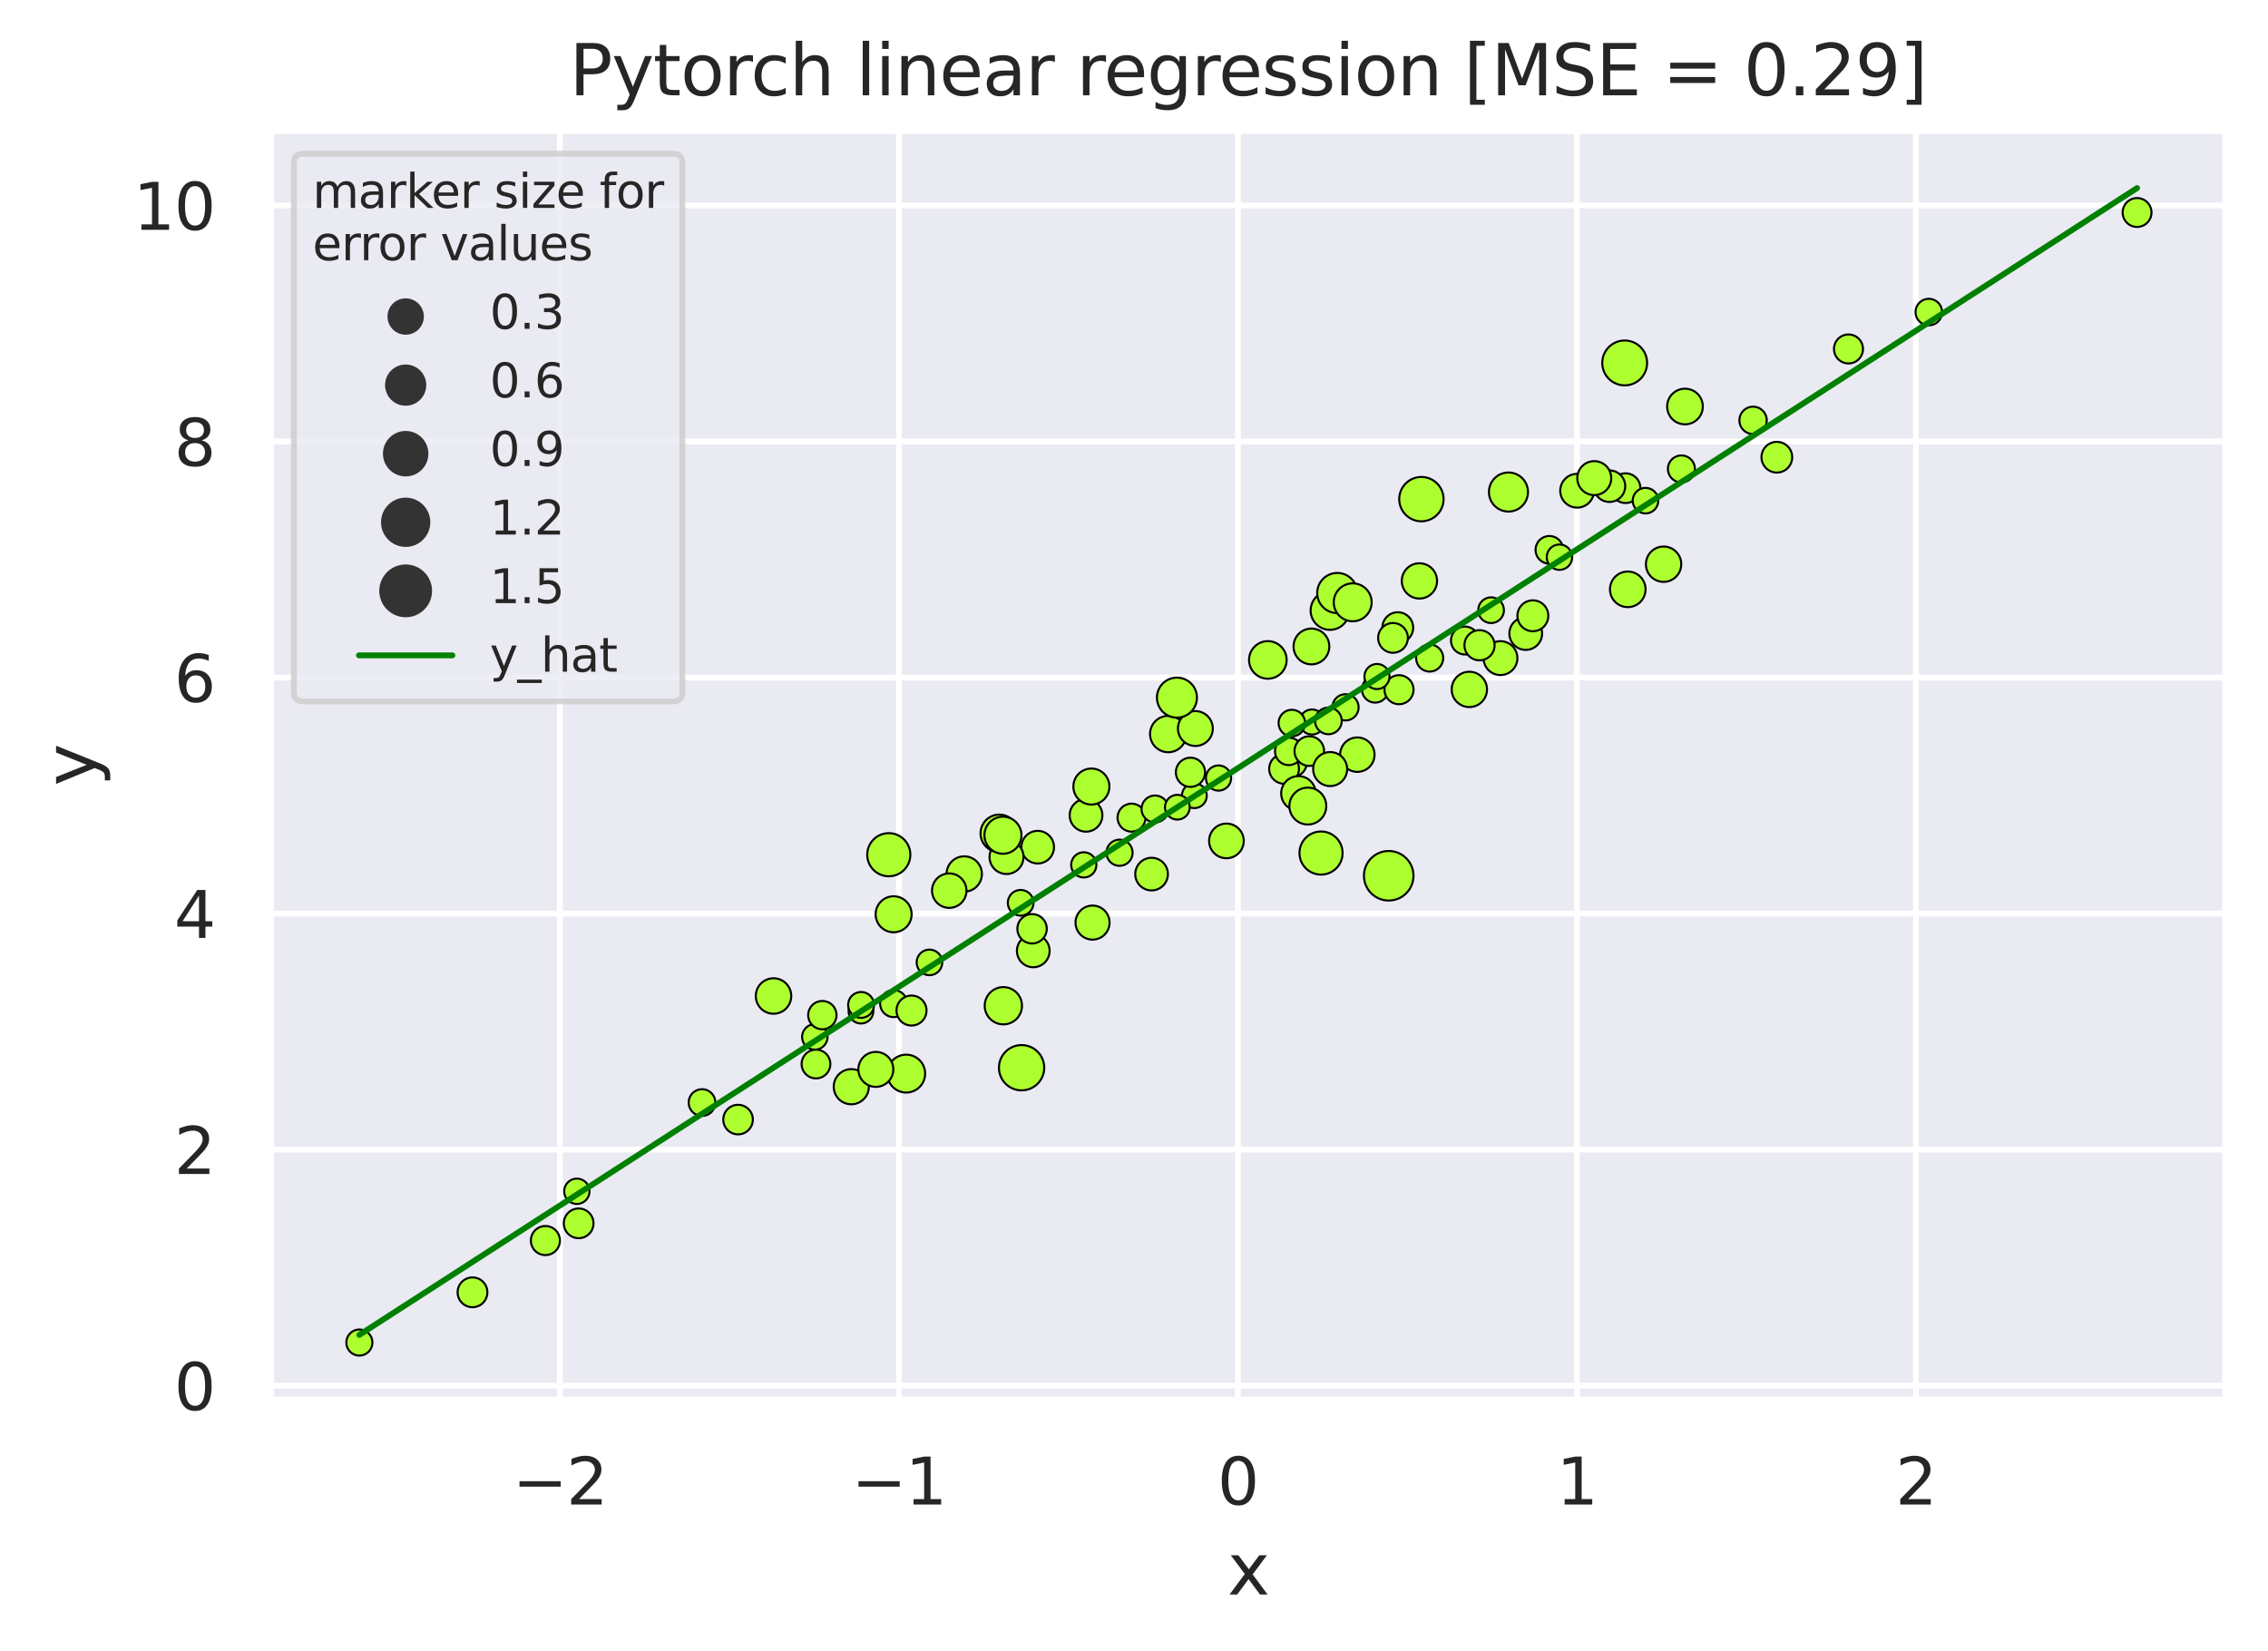 <?xml version="1.0" encoding="utf-8" standalone="no"?>
<!DOCTYPE svg PUBLIC "-//W3C//DTD SVG 1.1//EN"
  "http://www.w3.org/Graphics/SVG/1.1/DTD/svg11.dtd">
<svg xmlns:xlink="http://www.w3.org/1999/xlink" width="388.311pt" height="282.718pt" viewBox="0 0 388.311 282.718" xmlns="http://www.w3.org/2000/svg" version="1.1">
 <defs>
  <style type="text/css">*{stroke-linejoin: round; stroke-linecap: butt}</style>
 </defs>
 <g id="figure_1">
  <g id="patch_1">
   <path d="M 0 282.718 
L 388.311 282.718 
L 388.311 0 
L 0 0 
z
" style="fill: #ffffff"/>
  </g>
  <g id="axes_1">
   <g id="patch_2">
    <path d="M 46.311 239.758 
L 381.111 239.758 
L 381.111 22.318 
L 46.311 22.318 
z
" style="fill: #eaeaf2"/>
   </g>
   <g id="matplotlib.axis_1">
    <g id="xtick_1">
     <g id="line2d_1">
      <path d="M 95.865 239.758 
L 95.865 22.318 
" clip-path="url(#p1245582544)" style="fill: none; stroke: #ffffff; stroke-linecap: round"/>
     </g>
     <g id="text_1">
      <!-- −2 -->
      <g style="fill: #262626" transform="translate(87.756 257.616)scale(0.11 -0.11)">
       <defs>
        <path id="DejaVuSans-2212" d="M 678 2272 
L 4684 2272 
L 4684 1741 
L 678 1741 
L 678 2272 
z
" transform="scale(0.016)"/>
        <path id="DejaVuSans-32" d="M 1228 531 
L 3431 531 
L 3431 0 
L 469 0 
L 469 531 
Q 828 903 1448 1529 
Q 2069 2156 2228 2338 
Q 2531 2678 2651 2914 
Q 2772 3150 2772 3378 
Q 2772 3750 2511 3984 
Q 2250 4219 1831 4219 
Q 1534 4219 1204 4116 
Q 875 4013 500 3803 
L 500 4441 
Q 881 4594 1212 4672 
Q 1544 4750 1819 4750 
Q 2544 4750 2975 4387 
Q 3406 4025 3406 3419 
Q 3406 3131 3298 2873 
Q 3191 2616 2906 2266 
Q 2828 2175 2409 1742 
Q 1991 1309 1228 531 
z
" transform="scale(0.016)"/>
       </defs>
       <use xlink:href="#DejaVuSans-2212"/>
       <use xlink:href="#DejaVuSans-32" x="83.789"/>
      </g>
     </g>
    </g>
    <g id="xtick_2">
     <g id="line2d_2">
      <path d="M 153.905 239.758 
L 153.905 22.318 
" clip-path="url(#p1245582544)" style="fill: none; stroke: #ffffff; stroke-linecap: round"/>
     </g>
     <g id="text_2">
      <!-- −1 -->
      <g style="fill: #262626" transform="translate(145.797 257.616)scale(0.11 -0.11)">
       <defs>
        <path id="DejaVuSans-31" d="M 794 531 
L 1825 531 
L 1825 4091 
L 703 3866 
L 703 4441 
L 1819 4666 
L 2450 4666 
L 2450 531 
L 3481 531 
L 3481 0 
L 794 0 
L 794 531 
z
" transform="scale(0.016)"/>
       </defs>
       <use xlink:href="#DejaVuSans-2212"/>
       <use xlink:href="#DejaVuSans-31" x="83.789"/>
      </g>
     </g>
    </g>
    <g id="xtick_3">
     <g id="line2d_3">
      <path d="M 211.946 239.758 
L 211.946 22.318 
" clip-path="url(#p1245582544)" style="fill: none; stroke: #ffffff; stroke-linecap: round"/>
     </g>
     <g id="text_3">
      <!-- 0 -->
      <g style="fill: #262626" transform="translate(208.447 257.616)scale(0.11 -0.11)">
       <defs>
        <path id="DejaVuSans-30" d="M 2034 4250 
Q 1547 4250 1301 3770 
Q 1056 3291 1056 2328 
Q 1056 1369 1301 889 
Q 1547 409 2034 409 
Q 2525 409 2770 889 
Q 3016 1369 3016 2328 
Q 3016 3291 2770 3770 
Q 2525 4250 2034 4250 
z
M 2034 4750 
Q 2819 4750 3233 4129 
Q 3647 3509 3647 2328 
Q 3647 1150 3233 529 
Q 2819 -91 2034 -91 
Q 1250 -91 836 529 
Q 422 1150 422 2328 
Q 422 3509 836 4129 
Q 1250 4750 2034 4750 
z
" transform="scale(0.016)"/>
       </defs>
       <use xlink:href="#DejaVuSans-30"/>
      </g>
     </g>
    </g>
    <g id="xtick_4">
     <g id="line2d_4">
      <path d="M 269.987 239.758 
L 269.987 22.318 
" clip-path="url(#p1245582544)" style="fill: none; stroke: #ffffff; stroke-linecap: round"/>
     </g>
     <g id="text_4">
      <!-- 1 -->
      <g style="fill: #262626" transform="translate(266.488 257.616)scale(0.11 -0.11)">
       <use xlink:href="#DejaVuSans-31"/>
      </g>
     </g>
    </g>
    <g id="xtick_5">
     <g id="line2d_5">
      <path d="M 328.028 239.758 
L 328.028 22.318 
" clip-path="url(#p1245582544)" style="fill: none; stroke: #ffffff; stroke-linecap: round"/>
     </g>
     <g id="text_5">
      <!-- 2 -->
      <g style="fill: #262626" transform="translate(324.529 257.616)scale(0.11 -0.11)">
       <use xlink:href="#DejaVuSans-32"/>
      </g>
     </g>
    </g>
    <g id="text_6">
     <!-- x -->
     <g style="fill: #262626" transform="translate(210.16 273.022)scale(0.12 -0.12)">
      <defs>
       <path id="DejaVuSans-78" d="M 3513 3500 
L 2247 1797 
L 3578 0 
L 2900 0 
L 1881 1375 
L 863 0 
L 184 0 
L 1544 1831 
L 300 3500 
L 978 3500 
L 1906 2253 
L 2834 3500 
L 3513 3500 
z
" transform="scale(0.016)"/>
      </defs>
      <use xlink:href="#DejaVuSans-78"/>
     </g>
    </g>
   </g>
   <g id="matplotlib.axis_2">
    <g id="ytick_1">
     <g id="line2d_6">
      <path d="M 46.311 237.252 
L 381.111 237.252 
" clip-path="url(#p1245582544)" style="fill: none; stroke: #ffffff; stroke-linecap: round"/>
     </g>
     <g id="text_7">
      <!-- 0 -->
      <g style="fill: #262626" transform="translate(29.812 241.431)scale(0.11 -0.11)">
       <use xlink:href="#DejaVuSans-30"/>
      </g>
     </g>
    </g>
    <g id="ytick_2">
     <g id="line2d_7">
      <path d="M 46.311 196.835 
L 381.111 196.835 
" clip-path="url(#p1245582544)" style="fill: none; stroke: #ffffff; stroke-linecap: round"/>
     </g>
     <g id="text_8">
      <!-- 2 -->
      <g style="fill: #262626" transform="translate(29.812 201.014)scale(0.11 -0.11)">
       <use xlink:href="#DejaVuSans-32"/>
      </g>
     </g>
    </g>
    <g id="ytick_3">
     <g id="line2d_8">
      <path d="M 46.311 156.418 
L 381.111 156.418 
" clip-path="url(#p1245582544)" style="fill: none; stroke: #ffffff; stroke-linecap: round"/>
     </g>
     <g id="text_9">
      <!-- 4 -->
      <g style="fill: #262626" transform="translate(29.812 160.597)scale(0.11 -0.11)">
       <defs>
        <path id="DejaVuSans-34" d="M 2419 4116 
L 825 1625 
L 2419 1625 
L 2419 4116 
z
M 2253 4666 
L 3047 4666 
L 3047 1625 
L 3713 1625 
L 3713 1100 
L 3047 1100 
L 3047 0 
L 2419 0 
L 2419 1100 
L 313 1100 
L 313 1709 
L 2253 4666 
z
" transform="scale(0.016)"/>
       </defs>
       <use xlink:href="#DejaVuSans-34"/>
      </g>
     </g>
    </g>
    <g id="ytick_4">
     <g id="line2d_9">
      <path d="M 46.311 116.001 
L 381.111 116.001 
" clip-path="url(#p1245582544)" style="fill: none; stroke: #ffffff; stroke-linecap: round"/>
     </g>
     <g id="text_10">
      <!-- 6 -->
      <g style="fill: #262626" transform="translate(29.812 120.18)scale(0.11 -0.11)">
       <defs>
        <path id="DejaVuSans-36" d="M 2113 2584 
Q 1688 2584 1439 2293 
Q 1191 2003 1191 1497 
Q 1191 994 1439 701 
Q 1688 409 2113 409 
Q 2538 409 2786 701 
Q 3034 994 3034 1497 
Q 3034 2003 2786 2293 
Q 2538 2584 2113 2584 
z
M 3366 4563 
L 3366 3988 
Q 3128 4100 2886 4159 
Q 2644 4219 2406 4219 
Q 1781 4219 1451 3797 
Q 1122 3375 1075 2522 
Q 1259 2794 1537 2939 
Q 1816 3084 2150 3084 
Q 2853 3084 3261 2657 
Q 3669 2231 3669 1497 
Q 3669 778 3244 343 
Q 2819 -91 2113 -91 
Q 1303 -91 875 529 
Q 447 1150 447 2328 
Q 447 3434 972 4092 
Q 1497 4750 2381 4750 
Q 2619 4750 2861 4703 
Q 3103 4656 3366 4563 
z
" transform="scale(0.016)"/>
       </defs>
       <use xlink:href="#DejaVuSans-36"/>
      </g>
     </g>
    </g>
    <g id="ytick_5">
     <g id="line2d_10">
      <path d="M 46.311 75.584 
L 381.111 75.584 
" clip-path="url(#p1245582544)" style="fill: none; stroke: #ffffff; stroke-linecap: round"/>
     </g>
     <g id="text_11">
      <!-- 8 -->
      <g style="fill: #262626" transform="translate(29.812 79.763)scale(0.11 -0.11)">
       <defs>
        <path id="DejaVuSans-38" d="M 2034 2216 
Q 1584 2216 1326 1975 
Q 1069 1734 1069 1313 
Q 1069 891 1326 650 
Q 1584 409 2034 409 
Q 2484 409 2743 651 
Q 3003 894 3003 1313 
Q 3003 1734 2745 1975 
Q 2488 2216 2034 2216 
z
M 1403 2484 
Q 997 2584 770 2862 
Q 544 3141 544 3541 
Q 544 4100 942 4425 
Q 1341 4750 2034 4750 
Q 2731 4750 3128 4425 
Q 3525 4100 3525 3541 
Q 3525 3141 3298 2862 
Q 3072 2584 2669 2484 
Q 3125 2378 3379 2068 
Q 3634 1759 3634 1313 
Q 3634 634 3220 271 
Q 2806 -91 2034 -91 
Q 1263 -91 848 271 
Q 434 634 434 1313 
Q 434 1759 690 2068 
Q 947 2378 1403 2484 
z
M 1172 3481 
Q 1172 3119 1398 2916 
Q 1625 2713 2034 2713 
Q 2441 2713 2670 2916 
Q 2900 3119 2900 3481 
Q 2900 3844 2670 4047 
Q 2441 4250 2034 4250 
Q 1625 4250 1398 4047 
Q 1172 3844 1172 3481 
z
" transform="scale(0.016)"/>
       </defs>
       <use xlink:href="#DejaVuSans-38"/>
      </g>
     </g>
    </g>
    <g id="ytick_6">
     <g id="line2d_11">
      <path d="M 46.311 35.167 
L 381.111 35.167 
" clip-path="url(#p1245582544)" style="fill: none; stroke: #ffffff; stroke-linecap: round"/>
     </g>
     <g id="text_12">
      <!-- 10 -->
      <g style="fill: #262626" transform="translate(22.814 39.347)scale(0.11 -0.11)">
       <use xlink:href="#DejaVuSans-31"/>
       <use xlink:href="#DejaVuSans-30" x="63.623"/>
      </g>
     </g>
    </g>
    <g id="text_13">
     <!-- y -->
     <g style="fill: #262626" transform="translate(16.318 134.589)rotate(-90)scale(0.12 -0.12)">
      <defs>
       <path id="DejaVuSans-79" d="M 2059 -325 
Q 1816 -950 1584 -1140 
Q 1353 -1331 966 -1331 
L 506 -1331 
L 506 -850 
L 844 -850 
Q 1081 -850 1212 -737 
Q 1344 -625 1503 -206 
L 1606 56 
L 191 3500 
L 800 3500 
L 1894 763 
L 2988 3500 
L 3597 3500 
L 2059 -325 
z
" transform="scale(0.016)"/>
      </defs>
      <use xlink:href="#DejaVuSans-79"/>
     </g>
    </g>
   </g>
   <g id="PathCollection_1">
    <path d="M 176.909 165.615 
C 177.651 165.615 178.364 165.32 178.889 164.795 
C 179.414 164.27 179.709 163.558 179.709 162.815 
C 179.709 162.072 179.414 161.36 178.889 160.835 
C 178.364 160.31 177.651 160.014 176.909 160.014 
C 176.166 160.014 175.454 160.31 174.929 160.835 
C 174.403 161.36 174.108 162.072 174.108 162.815 
C 174.108 163.558 174.403 164.27 174.929 164.795 
C 175.454 165.32 176.166 165.615 176.909 165.615 
z
" clip-path="url(#p1245582544)" style="fill: #adff2f; stroke: #000000; stroke-width: 0.35"/>
    <path d="M 316.486 62.233 
C 317.144 62.233 317.776 61.972 318.241 61.506 
C 318.707 61.041 318.968 60.409 318.968 59.751 
C 318.968 59.092 318.707 58.461 318.241 57.995 
C 317.776 57.53 317.144 57.268 316.486 57.268 
C 315.827 57.268 315.196 57.53 314.73 57.995 
C 314.265 58.461 314.003 59.092 314.003 59.751 
C 314.003 60.409 314.265 61.041 314.73 61.506 
C 315.196 61.972 315.827 62.233 316.486 62.233 
z
" clip-path="url(#p1245582544)" style="fill: #adff2f; stroke: #000000; stroke-width: 0.35"/>
    <path d="M 224.628 125.768 
C 225.197 125.768 225.743 125.541 226.146 125.139 
C 226.548 124.736 226.774 124.19 226.774 123.621 
C 226.774 123.052 226.548 122.506 226.146 122.103 
C 225.743 121.701 225.197 121.475 224.628 121.475 
C 224.059 121.475 223.513 121.701 223.11 122.103 
C 222.708 122.506 222.481 123.052 222.481 123.621 
C 222.481 124.19 222.708 124.736 223.11 125.139 
C 223.513 125.541 224.059 125.768 224.628 125.768 
z
" clip-path="url(#p1245582544)" style="fill: #adff2f; stroke: #000000; stroke-width: 0.35"/>
    <path d="M 209.982 146.951 
C 210.769 146.951 211.524 146.638 212.08 146.082 
C 212.637 145.525 212.95 144.771 212.95 143.984 
C 212.95 143.197 212.637 142.442 212.08 141.885 
C 211.524 141.329 210.769 141.016 209.982 141.016 
C 209.195 141.016 208.44 141.329 207.884 141.885 
C 207.327 142.442 207.014 143.197 207.014 143.984 
C 207.014 144.771 207.327 145.525 207.884 146.082 
C 208.44 146.638 209.195 146.951 209.982 146.951 
z
" clip-path="url(#p1245582544)" style="fill: #adff2f; stroke: #000000; stroke-width: 0.35"/>
    <path d="M 155.154 187.07 
C 156.015 187.07 156.84 186.728 157.448 186.119 
C 158.057 185.511 158.399 184.686 158.399 183.825 
C 158.399 182.965 158.057 182.14 157.448 181.531 
C 156.84 180.923 156.015 180.581 155.154 180.581 
C 154.294 180.581 153.468 180.923 152.86 181.531 
C 152.252 182.14 151.91 182.965 151.91 183.825 
C 151.91 184.686 152.252 185.511 152.86 186.119 
C 153.468 186.728 154.294 187.07 155.154 187.07 
z
" clip-path="url(#p1245582544)" style="fill: #adff2f; stroke: #000000; stroke-width: 0.35"/>
    <path d="M 250.817 112.069 
C 251.453 112.069 252.062 111.817 252.512 111.367 
C 252.961 110.918 253.214 110.308 253.214 109.673 
C 253.214 109.037 252.961 108.428 252.512 107.979 
C 252.062 107.529 251.453 107.277 250.817 107.277 
C 250.182 107.277 249.572 107.529 249.123 107.979 
C 248.674 108.428 248.421 109.037 248.421 109.673 
C 248.421 110.308 248.674 110.918 249.123 111.367 
C 249.572 111.817 250.182 112.069 250.817 112.069 
z
" clip-path="url(#p1245582544)" style="fill: #adff2f; stroke: #000000; stroke-width: 0.35"/>
    <path d="M 256.898 115.584 
C 257.667 115.584 258.404 115.278 258.948 114.735 
C 259.492 114.191 259.798 113.453 259.798 112.684 
C 259.798 111.915 259.492 111.177 258.948 110.633 
C 258.404 110.09 257.667 109.784 256.898 109.784 
C 256.129 109.784 255.391 110.09 254.847 110.633 
C 254.303 111.177 253.998 111.915 253.998 112.684 
C 253.998 113.453 254.303 114.191 254.847 114.735 
C 255.391 115.278 256.129 115.584 256.898 115.584 
z
" clip-path="url(#p1245582544)" style="fill: #adff2f; stroke: #000000; stroke-width: 0.35"/>
    <path d="M 227.709 107.843 
C 228.588 107.843 229.43 107.494 230.051 106.873 
C 230.673 106.252 231.022 105.409 231.022 104.531 
C 231.022 103.652 230.673 102.81 230.051 102.189 
C 229.43 101.568 228.588 101.219 227.709 101.219 
C 226.831 101.219 225.989 101.568 225.367 102.189 
C 224.746 102.81 224.397 103.652 224.397 104.531 
C 224.397 105.409 224.746 106.252 225.367 106.873 
C 225.989 107.494 226.831 107.843 227.709 107.843 
z
" clip-path="url(#p1245582544)" style="fill: #adff2f; stroke: #000000; stroke-width: 0.35"/>
    <path d="M 132.436 173.577 
C 133.241 173.577 134.014 173.257 134.583 172.687 
C 135.153 172.118 135.472 171.345 135.472 170.54 
C 135.472 169.734 135.153 168.962 134.583 168.392 
C 134.014 167.823 133.241 167.503 132.436 167.503 
C 131.63 167.503 130.858 167.823 130.288 168.392 
C 129.719 168.962 129.399 169.734 129.399 170.54 
C 129.399 171.345 129.719 172.118 130.288 172.687 
C 130.858 173.257 131.63 173.577 132.436 173.577 
z
" clip-path="url(#p1245582544)" style="fill: #adff2f; stroke: #000000; stroke-width: 0.35"/>
    <path d="M 255.292 106.684 
C 255.876 106.684 256.437 106.452 256.85 106.038 
C 257.263 105.625 257.495 105.065 257.495 104.48 
C 257.495 103.896 257.263 103.336 256.85 102.923 
C 256.437 102.509 255.876 102.277 255.292 102.277 
C 254.708 102.277 254.147 102.509 253.734 102.923 
C 253.321 103.336 253.089 103.896 253.089 104.48 
C 253.089 105.065 253.321 105.625 253.734 106.038 
C 254.147 106.452 254.708 106.684 255.292 106.684 
z
" clip-path="url(#p1245582544)" style="fill: #adff2f; stroke: #000000; stroke-width: 0.35"/>
    <path d="M 278.316 86.129 
C 278.991 86.129 279.638 85.861 280.114 85.384 
C 280.591 84.907 280.859 84.261 280.859 83.586 
C 280.859 82.912 280.591 82.265 280.114 81.788 
C 279.638 81.311 278.991 81.043 278.316 81.043 
C 277.642 81.043 276.995 81.311 276.518 81.788 
C 276.041 82.265 275.773 82.912 275.773 83.586 
C 275.773 84.261 276.041 84.907 276.518 85.384 
C 276.995 85.861 277.642 86.129 278.316 86.129 
z
" clip-path="url(#p1245582544)" style="fill: #adff2f; stroke: #000000; stroke-width: 0.35"/>
    <path d="M 174.753 156.784 
C 175.338 156.784 175.899 156.552 176.312 156.138 
C 176.725 155.725 176.957 155.164 176.957 154.58 
C 176.957 153.995 176.725 153.434 176.312 153.021 
C 175.899 152.608 175.338 152.375 174.753 152.375 
C 174.169 152.375 173.608 152.608 173.195 153.021 
C 172.781 153.434 172.549 153.995 172.549 154.58 
C 172.549 155.164 172.781 155.725 173.195 156.138 
C 173.608 156.552 174.169 156.784 174.753 156.784 
z
" clip-path="url(#p1245582544)" style="fill: #adff2f; stroke: #000000; stroke-width: 0.35"/>
    <path d="M 185.942 142.402 
C 186.685 142.402 187.397 142.107 187.922 141.582 
C 188.448 141.056 188.743 140.344 188.743 139.601 
C 188.743 138.858 188.448 138.146 187.922 137.621 
C 187.397 137.096 186.685 136.8 185.942 136.8 
C 185.199 136.8 184.487 137.096 183.961 137.621 
C 183.436 138.146 183.141 138.858 183.141 139.601 
C 183.141 140.344 183.436 141.056 183.961 141.582 
C 184.487 142.107 185.199 142.402 185.942 142.402 
z
" clip-path="url(#p1245582544)" style="fill: #adff2f; stroke: #000000; stroke-width: 0.35"/>
    <path d="M 152.172 150.04 
C 153.151 150.04 154.09 149.651 154.783 148.959 
C 155.475 148.267 155.864 147.328 155.864 146.348 
C 155.864 145.369 155.475 144.43 154.783 143.738 
C 154.09 143.045 153.151 142.656 152.172 142.656 
C 151.193 142.656 150.254 143.045 149.561 143.738 
C 148.869 144.43 148.48 145.369 148.48 146.348 
C 148.48 147.328 148.869 148.267 149.561 148.959 
C 150.254 149.651 151.193 150.04 152.172 150.04 
z
" clip-path="url(#p1245582544)" style="fill: #adff2f; stroke: #000000; stroke-width: 0.35"/>
    <path d="M 193.735 142.397 
C 194.371 142.397 194.981 142.144 195.431 141.694 
C 195.881 141.244 196.134 140.634 196.134 139.997 
C 196.134 139.361 195.881 138.751 195.431 138.301 
C 194.981 137.851 194.371 137.598 193.735 137.598 
C 193.098 137.598 192.488 137.851 192.038 138.301 
C 191.588 138.751 191.335 139.361 191.335 139.997 
C 191.335 140.634 191.588 141.244 192.038 141.694 
C 192.488 142.144 193.098 142.397 193.735 142.397 
z
" clip-path="url(#p1245582544)" style="fill: #adff2f; stroke: #000000; stroke-width: 0.35"/>
    <path d="M 258.268 87.592 
C 259.155 87.592 260.006 87.24 260.633 86.613 
C 261.26 85.985 261.613 85.134 261.613 84.247 
C 261.613 83.36 261.26 82.509 260.633 81.882 
C 260.006 81.255 259.155 80.902 258.268 80.902 
C 257.381 80.902 256.53 81.255 255.902 81.882 
C 255.275 82.509 254.923 83.36 254.923 84.247 
C 254.923 85.134 255.275 85.985 255.902 86.613 
C 256.53 87.24 257.381 87.592 258.268 87.592 
z
" clip-path="url(#p1245582544)" style="fill: #adff2f; stroke: #000000; stroke-width: 0.35"/>
    <path d="M 287.878 82.607 
C 288.492 82.607 289.081 82.363 289.515 81.929 
C 289.949 81.495 290.193 80.906 290.193 80.292 
C 290.193 79.678 289.949 79.089 289.515 78.654 
C 289.081 78.22 288.492 77.976 287.878 77.976 
C 287.264 77.976 286.675 78.22 286.24 78.654 
C 285.806 79.089 285.562 79.678 285.562 80.292 
C 285.562 80.906 285.806 81.495 286.24 81.929 
C 286.675 82.363 287.264 82.607 287.878 82.607 
z
" clip-path="url(#p1245582544)" style="fill: #adff2f; stroke: #000000; stroke-width: 0.35"/>
    <path d="M 221.216 133.048 
C 221.887 133.048 222.531 132.781 223.006 132.306 
C 223.481 131.831 223.748 131.187 223.748 130.515 
C 223.748 129.844 223.481 129.199 223.006 128.725 
C 222.531 128.25 221.887 127.983 221.216 127.983 
C 220.544 127.983 219.9 128.25 219.425 128.725 
C 218.95 129.199 218.683 129.844 218.683 130.515 
C 218.683 131.187 218.95 131.831 219.425 132.306 
C 219.9 132.781 220.544 133.048 221.216 133.048 
z
" clip-path="url(#p1245582544)" style="fill: #adff2f; stroke: #000000; stroke-width: 0.35"/>
    <path d="M 281.733 87.914 
C 282.314 87.914 282.871 87.683 283.282 87.272 
C 283.692 86.862 283.923 86.305 283.923 85.724 
C 283.923 85.143 283.692 84.586 283.282 84.175 
C 282.871 83.765 282.314 83.534 281.733 83.534 
C 281.152 83.534 280.595 83.765 280.185 84.175 
C 279.774 84.586 279.543 85.143 279.543 85.724 
C 279.543 86.305 279.774 86.862 280.185 87.272 
C 280.595 87.683 281.152 87.914 281.733 87.914 
z
" clip-path="url(#p1245582544)" style="fill: #adff2f; stroke: #000000; stroke-width: 0.35"/>
    <path d="M 197.164 152.462 
C 197.905 152.462 198.616 152.167 199.14 151.643 
C 199.664 151.119 199.959 150.408 199.959 149.667 
C 199.959 148.925 199.664 148.215 199.14 147.69 
C 198.616 147.166 197.905 146.872 197.164 146.872 
C 196.423 146.872 195.712 147.166 195.188 147.69 
C 194.664 148.215 194.369 148.925 194.369 149.667 
C 194.369 150.408 194.664 151.119 195.188 151.643 
C 195.712 152.167 196.423 152.462 197.164 152.462 
z
" clip-path="url(#p1245582544)" style="fill: #adff2f; stroke: #000000; stroke-width: 0.35"/>
    <path d="M 239.319 110.107 
C 240.018 110.107 240.689 109.829 241.184 109.334 
C 241.679 108.84 241.957 108.169 241.957 107.469 
C 241.957 106.769 241.679 106.098 241.184 105.604 
C 240.689 105.109 240.018 104.831 239.319 104.831 
C 238.619 104.831 237.948 105.109 237.454 105.604 
C 236.959 106.098 236.681 106.769 236.681 107.469 
C 236.681 108.169 236.959 108.84 237.454 109.334 
C 237.948 109.829 238.619 110.107 239.319 110.107 
z
" clip-path="url(#p1245582544)" style="fill: #adff2f; stroke: #000000; stroke-width: 0.35"/>
    <path d="M 284.827 99.631 
C 285.629 99.631 286.399 99.312 286.967 98.745 
C 287.534 98.177 287.853 97.408 287.853 96.605 
C 287.853 95.803 287.534 95.033 286.967 94.466 
C 286.399 93.898 285.629 93.579 284.827 93.579 
C 284.024 93.579 283.255 93.898 282.687 94.466 
C 282.12 95.033 281.801 95.803 281.801 96.605 
C 281.801 97.408 282.12 98.177 282.687 98.745 
C 283.255 99.312 284.024 99.631 284.827 99.631 
z
" clip-path="url(#p1245582544)" style="fill: #adff2f; stroke: #000000; stroke-width: 0.35"/>
    <path d="M 177.669 147.847 
C 178.409 147.847 179.12 147.553 179.643 147.029 
C 180.167 146.506 180.461 145.795 180.461 145.055 
C 180.461 144.314 180.167 143.604 179.643 143.08 
C 179.12 142.556 178.409 142.262 177.669 142.262 
C 176.928 142.262 176.218 142.556 175.694 143.08 
C 175.17 143.604 174.876 144.314 174.876 145.055 
C 174.876 145.795 175.17 146.506 175.694 147.029 
C 176.218 147.553 176.928 147.847 177.669 147.847 
z
" clip-path="url(#p1245582544)" style="fill: #adff2f; stroke: #000000; stroke-width: 0.35"/>
    <path d="M 232.394 132.164 
C 233.176 132.164 233.925 131.854 234.478 131.301 
C 235.031 130.748 235.341 129.998 235.341 129.217 
C 235.341 128.435 235.031 127.685 234.478 127.132 
C 233.925 126.58 233.176 126.269 232.394 126.269 
C 231.612 126.269 230.862 126.58 230.31 127.132 
C 229.757 127.685 229.446 128.435 229.446 129.217 
C 229.446 129.998 229.757 130.748 230.31 131.301 
C 230.862 131.854 231.612 132.164 232.394 132.164 
z
" clip-path="url(#p1245582544)" style="fill: #adff2f; stroke: #000000; stroke-width: 0.35"/>
    <path d="M 219.852 134.193 
C 220.529 134.193 221.178 133.924 221.656 133.446 
C 222.134 132.967 222.403 132.318 222.403 131.642 
C 222.403 130.965 222.134 130.316 221.656 129.838 
C 221.178 129.36 220.529 129.091 219.852 129.091 
C 219.176 129.091 218.527 129.36 218.048 129.838 
C 217.57 130.316 217.301 130.965 217.301 131.642 
C 217.301 132.318 217.57 132.967 218.048 133.446 
C 218.527 133.924 219.176 134.193 219.852 134.193 
z
" clip-path="url(#p1245582544)" style="fill: #adff2f; stroke: #000000; stroke-width: 0.35"/>
    <path d="M 265.275 96.522 
C 265.905 96.522 266.509 96.272 266.955 95.826 
C 267.4 95.381 267.65 94.777 267.65 94.147 
C 267.65 93.517 267.4 92.913 266.955 92.468 
C 266.509 92.022 265.905 91.772 265.275 91.772 
C 264.645 91.772 264.041 92.022 263.596 92.468 
C 263.151 92.913 262.9 93.517 262.9 94.147 
C 262.9 94.777 263.151 95.381 263.596 95.826 
C 264.041 96.272 264.645 96.522 265.275 96.522 
z
" clip-path="url(#p1245582544)" style="fill: #adff2f; stroke: #000000; stroke-width: 0.35"/>
    <path d="M 278.695 103.956 
C 279.503 103.956 280.279 103.635 280.85 103.063 
C 281.422 102.492 281.743 101.717 281.743 100.908 
C 281.743 100.1 281.422 99.325 280.85 98.753 
C 280.279 98.182 279.503 97.86 278.695 97.86 
C 277.887 97.86 277.111 98.182 276.54 98.753 
C 275.968 99.325 275.647 100.1 275.647 100.908 
C 275.647 101.717 275.968 102.492 276.54 103.063 
C 277.111 103.635 277.887 103.956 278.695 103.956 
z
" clip-path="url(#p1245582544)" style="fill: #adff2f; stroke: #000000; stroke-width: 0.35"/>
    <path d="M 365.893 38.856 
C 366.548 38.856 367.177 38.595 367.641 38.132 
C 368.104 37.668 368.364 37.04 368.364 36.384 
C 368.364 35.729 368.104 35.1 367.641 34.637 
C 367.177 34.173 366.548 33.913 365.893 33.913 
C 365.238 33.913 364.609 34.173 364.146 34.637 
C 363.682 35.1 363.422 35.729 363.422 36.384 
C 363.422 37.04 363.682 37.668 364.146 38.132 
C 364.609 38.595 365.238 38.856 365.893 38.856 
z
" clip-path="url(#p1245582544)" style="fill: #adff2f; stroke: #000000; stroke-width: 0.35"/>
    <path d="M 222.309 138.801 
C 223.093 138.801 223.844 138.49 224.399 137.936 
C 224.953 137.382 225.264 136.63 225.264 135.846 
C 225.264 135.062 224.953 134.31 224.399 133.756 
C 223.844 133.202 223.093 132.89 222.309 132.89 
C 221.525 132.89 220.773 133.202 220.219 133.756 
C 219.665 134.31 219.353 135.062 219.353 135.846 
C 219.353 136.63 219.665 137.382 220.219 137.936 
C 220.773 138.49 221.525 138.801 222.309 138.801 
z
" clip-path="url(#p1245582544)" style="fill: #adff2f; stroke: #000000; stroke-width: 0.35"/>
    <path d="M 330.235 55.71 
C 330.839 55.71 331.418 55.47 331.845 55.043 
C 332.272 54.617 332.512 54.038 332.512 53.434 
C 332.512 52.83 332.272 52.251 331.845 51.825 
C 331.418 51.398 330.839 51.158 330.235 51.158 
C 329.632 51.158 329.053 51.398 328.626 51.825 
C 328.199 52.251 327.959 52.83 327.959 53.434 
C 327.959 54.038 328.199 54.617 328.626 55.043 
C 329.053 55.47 329.632 55.71 330.235 55.71 
z
" clip-path="url(#p1245582544)" style="fill: #adff2f; stroke: #000000; stroke-width: 0.35"/>
    <path d="M 186.859 137.76 
C 187.677 137.76 188.461 137.435 189.039 136.857 
C 189.618 136.279 189.943 135.494 189.943 134.676 
C 189.943 133.858 189.618 133.074 189.039 132.495 
C 188.461 131.917 187.677 131.592 186.859 131.592 
C 186.041 131.592 185.256 131.917 184.678 132.495 
C 184.099 133.074 183.775 133.858 183.775 134.676 
C 183.775 135.494 184.099 136.279 184.678 136.857 
C 185.256 137.435 186.041 137.76 186.859 137.76 
z
" clip-path="url(#p1245582544)" style="fill: #adff2f; stroke: #000000; stroke-width: 0.35"/>
    <path d="M 145.753 189.08 
C 146.551 189.08 147.317 188.763 147.881 188.199 
C 148.445 187.634 148.762 186.869 148.762 186.071 
C 148.762 185.272 148.445 184.507 147.881 183.943 
C 147.317 183.378 146.551 183.061 145.753 183.061 
C 144.955 183.061 144.189 183.378 143.625 183.943 
C 143.061 184.507 142.743 185.272 142.743 186.071 
C 142.743 186.869 143.061 187.634 143.625 188.199 
C 144.189 188.763 144.955 189.08 145.753 189.08 
z
" clip-path="url(#p1245582544)" style="fill: #adff2f; stroke: #000000; stroke-width: 0.35"/>
    <path d="M 244.777 114.992 
C 245.393 114.992 245.984 114.748 246.419 114.312 
C 246.855 113.876 247.1 113.286 247.1 112.67 
C 247.1 112.054 246.855 111.463 246.419 111.027 
C 245.984 110.592 245.393 110.347 244.777 110.347 
C 244.161 110.347 243.57 110.592 243.135 111.027 
C 242.699 111.463 242.454 112.054 242.454 112.67 
C 242.454 113.286 242.699 113.876 243.135 114.312 
C 243.57 114.748 244.161 114.992 244.777 114.992 
z
" clip-path="url(#p1245582544)" style="fill: #adff2f; stroke: #000000; stroke-width: 0.35"/>
    <path d="M 153.006 174.16 
C 153.622 174.16 154.212 173.916 154.647 173.481 
C 155.082 173.046 155.326 172.456 155.326 171.84 
C 155.326 171.225 155.082 170.635 154.647 170.2 
C 154.212 169.765 153.622 169.52 153.006 169.52 
C 152.391 169.52 151.801 169.765 151.366 170.2 
C 150.931 170.635 150.687 171.225 150.687 171.84 
C 150.687 172.456 150.931 173.046 151.366 173.481 
C 151.801 173.916 152.391 174.16 153.006 174.16 
z
" clip-path="url(#p1245582544)" style="fill: #adff2f; stroke: #000000; stroke-width: 0.35"/>
    <path d="M 224.533 113.755 
C 225.346 113.755 226.125 113.432 226.7 112.857 
C 227.274 112.283 227.597 111.503 227.597 110.691 
C 227.597 109.878 227.274 109.099 226.7 108.524 
C 226.125 107.949 225.346 107.627 224.533 107.627 
C 223.721 107.627 222.941 107.949 222.367 108.524 
C 221.792 109.099 221.469 109.878 221.469 110.691 
C 221.469 111.503 221.792 112.283 222.367 112.857 
C 222.941 113.432 223.721 113.755 224.533 113.755 
z
" clip-path="url(#p1245582544)" style="fill: #adff2f; stroke: #000000; stroke-width: 0.35"/>
    <path d="M 221.181 126.078 
C 221.784 126.078 222.363 125.839 222.79 125.412 
C 223.216 124.985 223.456 124.407 223.456 123.803 
C 223.456 123.2 223.216 122.621 222.79 122.195 
C 222.363 121.768 221.784 121.528 221.181 121.528 
C 220.578 121.528 219.999 121.768 219.572 122.195 
C 219.146 122.621 218.906 123.2 218.906 123.803 
C 218.906 124.407 219.146 124.985 219.572 125.412 
C 219.999 125.839 220.578 126.078 221.181 126.078 
z
" clip-path="url(#p1245582544)" style="fill: #adff2f; stroke: #000000; stroke-width: 0.35"/>
    <path d="M 237.765 154.194 
C 238.89 154.194 239.97 153.747 240.765 152.951 
C 241.561 152.155 242.008 151.076 242.008 149.951 
C 242.008 148.826 241.561 147.747 240.765 146.951 
C 239.97 146.155 238.89 145.708 237.765 145.708 
C 236.64 145.708 235.561 146.155 234.765 146.951 
C 233.97 147.747 233.523 148.826 233.523 149.951 
C 233.523 151.076 233.97 152.155 234.765 152.951 
C 235.561 153.747 236.64 154.194 237.765 154.194 
z
" clip-path="url(#p1245582544)" style="fill: #adff2f; stroke: #000000; stroke-width: 0.35"/>
    <path d="M 228.958 104.976 
C 229.87 104.976 230.744 104.614 231.389 103.969 
C 232.033 103.325 232.395 102.451 232.395 101.539 
C 232.395 100.628 232.033 99.753 231.389 99.109 
C 230.744 98.464 229.87 98.102 228.958 98.102 
C 228.047 98.102 227.173 98.464 226.528 99.109 
C 225.884 99.753 225.522 100.628 225.522 101.539 
C 225.522 102.451 225.884 103.325 226.528 103.969 
C 227.173 104.614 228.047 104.976 228.958 104.976 
z
" clip-path="url(#p1245582544)" style="fill: #adff2f; stroke: #000000; stroke-width: 0.35"/>
    <path d="M 165.089 152.675 
C 165.892 152.675 166.661 152.356 167.229 151.788 
C 167.796 151.221 168.115 150.451 168.115 149.649 
C 168.115 148.847 167.796 148.077 167.229 147.509 
C 166.661 146.942 165.892 146.623 165.089 146.623 
C 164.287 146.623 163.517 146.942 162.95 147.509 
C 162.383 148.077 162.064 148.847 162.064 149.649 
C 162.064 150.451 162.383 151.221 162.95 151.788 
C 163.517 152.356 164.287 152.675 165.089 152.675 
z
" clip-path="url(#p1245582544)" style="fill: #adff2f; stroke: #000000; stroke-width: 0.35"/>
    <path d="M 261.227 111.274 
C 261.971 111.274 262.684 110.978 263.21 110.452 
C 263.736 109.926 264.031 109.213 264.031 108.47 
C 264.031 107.726 263.736 107.013 263.21 106.487 
C 262.684 105.961 261.971 105.666 261.227 105.666 
C 260.484 105.666 259.77 105.961 259.245 106.487 
C 258.719 107.013 258.423 107.726 258.423 108.47 
C 258.423 109.213 258.719 109.926 259.245 110.452 
C 259.77 110.978 260.484 111.274 261.227 111.274 
z
" clip-path="url(#p1245582544)" style="fill: #adff2f; stroke: #000000; stroke-width: 0.35"/>
    <path d="M 217.072 116.213 
C 217.925 116.213 218.744 115.874 219.347 115.27 
C 219.951 114.667 220.29 113.848 220.29 112.995 
C 220.29 112.142 219.951 111.323 219.347 110.72 
C 218.744 110.116 217.925 109.777 217.072 109.777 
C 216.219 109.777 215.4 110.116 214.797 110.72 
C 214.193 111.323 213.854 112.142 213.854 112.995 
C 213.854 113.848 214.193 114.667 214.797 115.27 
C 215.4 115.874 216.219 116.213 217.072 116.213 
z
" clip-path="url(#p1245582544)" style="fill: #adff2f; stroke: #000000; stroke-width: 0.35"/>
    <path d="M 120.196 191.072 
C 120.803 191.072 121.385 190.831 121.815 190.402 
C 122.244 189.972 122.485 189.39 122.485 188.783 
C 122.485 188.176 122.244 187.593 121.815 187.164 
C 121.385 186.735 120.803 186.493 120.196 186.493 
C 119.589 186.493 119.006 186.735 118.577 187.164 
C 118.148 187.593 117.907 188.176 117.907 188.783 
C 117.907 189.39 118.148 189.972 118.577 190.402 
C 119.006 190.831 119.589 191.072 120.196 191.072 
z
" clip-path="url(#p1245582544)" style="fill: #adff2f; stroke: #000000; stroke-width: 0.35"/>
    <path d="M 197.752 140.822 
C 198.364 140.822 198.952 140.579 199.385 140.146 
C 199.818 139.713 200.061 139.126 200.061 138.513 
C 200.061 137.901 199.818 137.314 199.385 136.881 
C 198.952 136.448 198.364 136.204 197.752 136.204 
C 197.14 136.204 196.552 136.448 196.119 136.881 
C 195.686 137.314 195.443 137.901 195.443 138.513 
C 195.443 139.126 195.686 139.713 196.119 140.146 
C 196.552 140.579 197.14 140.822 197.752 140.822 
z
" clip-path="url(#p1245582544)" style="fill: #adff2f; stroke: #000000; stroke-width: 0.35"/>
    <path d="M 172.331 149.65 
C 173.103 149.65 173.844 149.343 174.39 148.797 
C 174.936 148.251 175.242 147.51 175.242 146.738 
C 175.242 145.966 174.936 145.226 174.39 144.68 
C 173.844 144.134 173.103 143.827 172.331 143.827 
C 171.559 143.827 170.818 144.134 170.272 144.68 
C 169.726 145.226 169.419 145.966 169.419 146.738 
C 169.419 147.51 169.726 148.251 170.272 148.797 
C 170.818 149.343 171.559 149.65 172.331 149.65 
z
" clip-path="url(#p1245582544)" style="fill: #adff2f; stroke: #000000; stroke-width: 0.35"/>
    <path d="M 204.486 138.369 
C 205.051 138.369 205.593 138.145 205.992 137.745 
C 206.391 137.346 206.616 136.805 206.616 136.24 
C 206.616 135.675 206.391 135.133 205.992 134.734 
C 205.593 134.335 205.051 134.11 204.486 134.11 
C 203.922 134.11 203.38 134.335 202.981 134.734 
C 202.581 135.133 202.357 135.675 202.357 136.24 
C 202.357 136.805 202.581 137.346 202.981 137.745 
C 203.38 138.145 203.922 138.369 204.486 138.369 
z
" clip-path="url(#p1245582544)" style="fill: #adff2f; stroke: #000000; stroke-width: 0.35"/>
    <path d="M 230.366 123.364 
C 230.963 123.364 231.536 123.127 231.958 122.705 
C 232.38 122.283 232.617 121.71 232.617 121.113 
C 232.617 120.517 232.38 119.944 231.958 119.522 
C 231.536 119.1 230.963 118.863 230.366 118.863 
C 229.769 118.863 229.196 119.1 228.774 119.522 
C 228.352 119.944 228.115 120.517 228.115 121.113 
C 228.115 121.71 228.352 122.283 228.774 122.705 
C 229.196 123.127 229.769 123.364 230.366 123.364 
z
" clip-path="url(#p1245582544)" style="fill: #adff2f; stroke: #000000; stroke-width: 0.35"/>
    <path d="M 220.652 131.007 
C 221.277 131.007 221.877 130.759 222.319 130.317 
C 222.761 129.875 223.009 129.275 223.009 128.65 
C 223.009 128.025 222.761 127.426 222.319 126.984 
C 221.877 126.542 221.277 126.293 220.652 126.293 
C 220.027 126.293 219.428 126.542 218.986 126.984 
C 218.544 127.426 218.295 128.025 218.295 128.65 
C 218.295 129.275 218.544 129.875 218.986 130.317 
C 219.428 130.759 220.027 131.007 220.652 131.007 
z
" clip-path="url(#p1245582544)" style="fill: #adff2f; stroke: #000000; stroke-width: 0.35"/>
    <path d="M 159.135 166.978 
C 159.716 166.978 160.274 166.747 160.685 166.335 
C 161.097 165.924 161.328 165.366 161.328 164.785 
C 161.328 164.203 161.097 163.645 160.685 163.234 
C 160.274 162.823 159.716 162.592 159.135 162.592 
C 158.553 162.592 157.995 162.823 157.584 163.234 
C 157.173 163.645 156.942 164.203 156.942 164.785 
C 156.942 165.366 157.173 165.924 157.584 166.335 
C 157.995 166.747 158.553 166.978 159.135 166.978 
z
" clip-path="url(#p1245582544)" style="fill: #adff2f; stroke: #000000; stroke-width: 0.35"/>
    <path d="M 251.57 121.067 
C 252.372 121.067 253.141 120.749 253.709 120.181 
C 254.276 119.614 254.595 118.845 254.595 118.043 
C 254.595 117.24 254.276 116.471 253.709 115.904 
C 253.141 115.337 252.372 115.018 251.57 115.018 
C 250.768 115.018 249.998 115.337 249.431 115.904 
C 248.864 116.471 248.545 117.24 248.545 118.043 
C 248.545 118.845 248.864 119.614 249.431 120.181 
C 249.998 120.749 250.768 121.067 251.57 121.067 
z
" clip-path="url(#p1245582544)" style="fill: #adff2f; stroke: #000000; stroke-width: 0.35"/>
    <path d="M 235.445 120.309 
C 236.047 120.309 236.624 120.07 237.049 119.645 
C 237.475 119.219 237.714 118.642 237.714 118.041 
C 237.714 117.439 237.475 116.862 237.049 116.437 
C 236.624 116.012 236.047 115.773 235.445 115.773 
C 234.844 115.773 234.267 116.012 233.841 116.437 
C 233.416 116.862 233.177 117.439 233.177 118.041 
C 233.177 118.642 233.416 119.219 233.841 119.645 
C 234.267 120.07 234.844 120.309 235.445 120.309 
z
" clip-path="url(#p1245582544)" style="fill: #adff2f; stroke: #000000; stroke-width: 0.35"/>
    <path d="M 224.169 131.136 
C 224.841 131.136 225.485 130.869 225.96 130.394 
C 226.434 129.919 226.701 129.275 226.701 128.604 
C 226.701 127.932 226.434 127.288 225.96 126.813 
C 225.485 126.339 224.841 126.072 224.169 126.072 
C 223.498 126.072 222.854 126.339 222.379 126.813 
C 221.904 127.288 221.637 127.932 221.637 128.604 
C 221.637 129.275 221.904 129.919 222.379 130.394 
C 222.854 130.869 223.498 131.136 224.169 131.136 
z
" clip-path="url(#p1245582544)" style="fill: #adff2f; stroke: #000000; stroke-width: 0.35"/>
    <path d="M 203.82 134.733 
C 204.483 134.733 205.118 134.469 205.587 134.001 
C 206.055 133.533 206.318 132.897 206.318 132.235 
C 206.318 131.572 206.055 130.937 205.587 130.468 
C 205.118 130 204.483 129.736 203.82 129.736 
C 203.158 129.736 202.522 130 202.054 130.468 
C 201.585 130.937 201.322 131.572 201.322 132.235 
C 201.322 132.897 201.585 133.533 202.054 134.001 
C 202.522 134.469 203.158 134.733 203.82 134.733 
z
" clip-path="url(#p1245582544)" style="fill: #adff2f; stroke: #000000; stroke-width: 0.35"/>
    <path d="M 275.56 85.944 
C 276.275 85.944 276.962 85.659 277.468 85.153 
C 277.974 84.647 278.258 83.961 278.258 83.245 
C 278.258 82.529 277.974 81.843 277.468 81.337 
C 276.962 80.831 276.275 80.547 275.56 80.547 
C 274.844 80.547 274.158 80.831 273.652 81.337 
C 273.145 81.843 272.861 82.529 272.861 83.245 
C 272.861 83.961 273.145 84.647 273.652 85.153 
C 274.158 85.659 274.844 85.944 275.56 85.944 
z
" clip-path="url(#p1245582544)" style="fill: #adff2f; stroke: #000000; stroke-width: 0.35"/>
    <path d="M 147.409 175.251 
C 147.972 175.251 148.512 175.028 148.911 174.629 
C 149.309 174.231 149.533 173.691 149.533 173.128 
C 149.533 172.565 149.309 172.025 148.911 171.626 
C 148.512 171.228 147.972 171.004 147.409 171.004 
C 146.846 171.004 146.306 171.228 145.908 171.626 
C 145.509 172.025 145.286 172.565 145.286 173.128 
C 145.286 173.691 145.509 174.231 145.908 174.629 
C 146.306 175.028 146.846 175.251 147.409 175.251 
z
" clip-path="url(#p1245582544)" style="fill: #adff2f; stroke: #000000; stroke-width: 0.35"/>
    <path d="M 93.379 214.9 
C 94.038 214.9 94.671 214.638 95.138 214.172 
C 95.605 213.705 95.867 213.072 95.867 212.412 
C 95.867 211.752 95.605 211.119 95.138 210.653 
C 94.671 210.186 94.038 209.924 93.379 209.924 
C 92.719 209.924 92.086 210.186 91.619 210.653 
C 91.153 211.119 90.89 211.752 90.89 212.412 
C 90.89 213.072 91.153 213.705 91.619 214.172 
C 92.086 214.638 92.719 214.9 93.379 214.9 
z
" clip-path="url(#p1245582544)" style="fill: #adff2f; stroke: #000000; stroke-width: 0.35"/>
    <path d="M 187.057 160.885 
C 187.83 160.885 188.571 160.578 189.118 160.031 
C 189.665 159.484 189.972 158.743 189.972 157.97 
C 189.972 157.197 189.665 156.455 189.118 155.909 
C 188.571 155.362 187.83 155.055 187.057 155.055 
C 186.284 155.055 185.542 155.362 184.996 155.909 
C 184.449 156.455 184.142 157.197 184.142 157.97 
C 184.142 158.743 184.449 159.484 184.996 160.031 
C 185.542 160.578 186.284 160.885 187.057 160.885 
z
" clip-path="url(#p1245582544)" style="fill: #adff2f; stroke: #000000; stroke-width: 0.35"/>
    <path d="M 227.74 134.594 
C 228.512 134.594 229.253 134.288 229.799 133.741 
C 230.345 133.195 230.652 132.454 230.652 131.682 
C 230.652 130.91 230.345 130.169 229.799 129.623 
C 229.253 129.077 228.512 128.77 227.74 128.77 
C 226.968 128.77 226.227 129.077 225.681 129.623 
C 225.135 130.169 224.828 130.91 224.828 131.682 
C 224.828 132.454 225.135 133.195 225.681 133.741 
C 226.227 134.288 226.968 134.594 227.74 134.594 
z
" clip-path="url(#p1245582544)" style="fill: #adff2f; stroke: #000000; stroke-width: 0.35"/>
    <path d="M 223.918 141.175 
C 224.755 141.175 225.559 140.842 226.151 140.25 
C 226.743 139.658 227.076 138.855 227.076 138.017 
C 227.076 137.18 226.743 136.377 226.151 135.785 
C 225.559 135.192 224.755 134.86 223.918 134.86 
C 223.081 134.86 222.277 135.192 221.685 135.785 
C 221.093 136.377 220.76 137.18 220.76 138.017 
C 220.76 138.855 221.093 139.658 221.685 140.25 
C 222.277 140.842 223.081 141.175 223.918 141.175 
z
" clip-path="url(#p1245582544)" style="fill: #adff2f; stroke: #000000; stroke-width: 0.35"/>
    <path d="M 278.166 65.983 
C 279.185 65.983 280.162 65.578 280.882 64.857 
C 281.603 64.137 282.007 63.16 282.007 62.141 
C 282.007 61.122 281.603 60.145 280.882 59.425 
C 280.162 58.705 279.185 58.3 278.166 58.3 
C 277.147 58.3 276.17 58.705 275.45 59.425 
C 274.73 60.145 274.325 61.122 274.325 62.141 
C 274.325 63.16 274.73 64.137 275.45 64.857 
C 276.17 65.578 277.147 65.983 278.166 65.983 
z
" clip-path="url(#p1245582544)" style="fill: #adff2f; stroke: #000000; stroke-width: 0.35"/>
    <path d="M 139.51 179.728 
C 140.089 179.728 140.645 179.498 141.055 179.088 
C 141.464 178.679 141.694 178.123 141.694 177.544 
C 141.694 176.964 141.464 176.409 141.055 175.999 
C 140.645 175.59 140.089 175.359 139.51 175.359 
C 138.931 175.359 138.375 175.59 137.966 175.999 
C 137.556 176.409 137.326 176.964 137.326 177.544 
C 137.326 178.123 137.556 178.679 137.966 179.088 
C 138.375 179.498 138.931 179.728 139.51 179.728 
z
" clip-path="url(#p1245582544)" style="fill: #adff2f; stroke: #000000; stroke-width: 0.35"/>
    <path d="M 162.524 155.448 
C 163.306 155.448 164.056 155.137 164.609 154.584 
C 165.162 154.031 165.472 153.281 165.472 152.499 
C 165.472 151.717 165.162 150.967 164.609 150.414 
C 164.056 149.861 163.306 149.551 162.524 149.551 
C 161.742 149.551 160.991 149.861 160.438 150.414 
C 159.886 150.967 159.575 151.717 159.575 152.499 
C 159.575 153.281 159.886 154.031 160.438 154.584 
C 160.991 155.137 161.742 155.448 162.524 155.448 
z
" clip-path="url(#p1245582544)" style="fill: #adff2f; stroke: #000000; stroke-width: 0.35"/>
    <path d="M 208.626 135.378 
C 209.199 135.378 209.749 135.151 210.154 134.745 
C 210.559 134.34 210.787 133.791 210.787 133.217 
C 210.787 132.644 210.559 132.095 210.154 131.69 
C 209.749 131.284 209.199 131.057 208.626 131.057 
C 208.053 131.057 207.504 131.284 207.098 131.69 
C 206.693 132.095 206.465 132.644 206.465 133.217 
C 206.465 133.791 206.693 134.34 207.098 134.745 
C 207.504 135.151 208.053 135.378 208.626 135.378 
z
" clip-path="url(#p1245582544)" style="fill: #adff2f; stroke: #000000; stroke-width: 0.35"/>
    <path d="M 191.677 148.25 
C 192.273 148.25 192.844 148.013 193.265 147.592 
C 193.686 147.171 193.922 146.6 193.922 146.005 
C 193.922 145.409 193.686 144.838 193.265 144.417 
C 192.844 143.996 192.273 143.76 191.677 143.76 
C 191.082 143.76 190.511 143.996 190.09 144.417 
C 189.669 144.838 189.432 145.409 189.432 146.005 
C 189.432 146.6 189.669 147.171 190.09 147.592 
C 190.511 148.013 191.082 148.25 191.677 148.25 
z
" clip-path="url(#p1245582544)" style="fill: #adff2f; stroke: #000000; stroke-width: 0.35"/>
    <path d="M 238.499 111.77 
C 239.175 111.77 239.822 111.502 240.3 111.024 
C 240.778 110.546 241.046 109.899 241.046 109.223 
C 241.046 108.548 240.778 107.9 240.3 107.422 
C 239.822 106.945 239.175 106.676 238.499 106.676 
C 237.824 106.676 237.176 106.945 236.698 107.422 
C 236.221 107.9 235.952 108.548 235.952 109.223 
C 235.952 109.899 236.221 110.546 236.698 111.024 
C 237.176 111.502 237.824 111.77 238.499 111.77 
z
" clip-path="url(#p1245582544)" style="fill: #adff2f; stroke: #000000; stroke-width: 0.35"/>
    <path d="M 200.017 128.799 
C 200.843 128.799 201.636 128.471 202.22 127.886 
C 202.804 127.302 203.132 126.51 203.132 125.683 
C 203.132 124.857 202.804 124.065 202.22 123.481 
C 201.636 122.896 200.843 122.568 200.017 122.568 
C 199.191 122.568 198.398 122.896 197.814 123.481 
C 197.23 124.065 196.902 124.857 196.902 125.683 
C 196.902 126.51 197.23 127.302 197.814 127.886 
C 198.398 128.471 199.191 128.799 200.017 128.799 
z
" clip-path="url(#p1245582544)" style="fill: #adff2f; stroke: #000000; stroke-width: 0.35"/>
    <path d="M 140.797 176.239 
C 141.441 176.239 142.058 175.984 142.513 175.529 
C 142.968 175.074 143.224 174.456 143.224 173.813 
C 143.224 173.169 142.968 172.552 142.513 172.097 
C 142.058 171.642 141.441 171.387 140.797 171.387 
C 140.154 171.387 139.537 171.642 139.082 172.097 
C 138.627 172.552 138.371 173.169 138.371 173.813 
C 138.371 174.456 138.627 175.074 139.082 175.529 
C 139.537 175.984 140.154 176.239 140.797 176.239 
z
" clip-path="url(#p1245582544)" style="fill: #adff2f; stroke: #000000; stroke-width: 0.35"/>
    <path d="M 80.898 223.825 
C 81.574 223.825 82.223 223.556 82.701 223.078 
C 83.18 222.599 83.448 221.951 83.448 221.274 
C 83.448 220.598 83.18 219.949 82.701 219.471 
C 82.223 218.993 81.574 218.724 80.898 218.724 
C 80.222 218.724 79.573 218.993 79.095 219.471 
C 78.617 219.949 78.348 220.598 78.348 221.274 
C 78.348 221.951 78.617 222.599 79.095 223.078 
C 79.573 223.556 80.222 223.825 80.898 223.825 
z
" clip-path="url(#p1245582544)" style="fill: #adff2f; stroke: #000000; stroke-width: 0.35"/>
    <path d="M 139.707 184.647 
C 140.36 184.647 140.987 184.388 141.448 183.926 
C 141.91 183.465 142.169 182.838 142.169 182.186 
C 142.169 181.533 141.91 180.906 141.448 180.445 
C 140.987 179.983 140.36 179.724 139.707 179.724 
C 139.054 179.724 138.428 179.983 137.967 180.445 
C 137.505 180.906 137.245 181.533 137.245 182.186 
C 137.245 182.838 137.505 183.465 137.967 183.926 
C 138.428 184.388 139.054 184.647 139.707 184.647 
z
" clip-path="url(#p1245582544)" style="fill: #adff2f; stroke: #000000; stroke-width: 0.35"/>
    <path d="M 239.531 120.578 
C 240.191 120.578 240.823 120.316 241.289 119.85 
C 241.755 119.384 242.017 118.751 242.017 118.092 
C 242.017 117.433 241.755 116.801 241.289 116.334 
C 240.823 115.868 240.191 115.606 239.531 115.606 
C 238.872 115.606 238.24 115.868 237.774 116.334 
C 237.308 116.801 237.046 117.433 237.046 118.092 
C 237.046 118.751 237.308 119.384 237.774 119.85 
C 238.24 120.316 238.872 120.578 239.531 120.578 
z
" clip-path="url(#p1245582544)" style="fill: #adff2f; stroke: #000000; stroke-width: 0.35"/>
    <path d="M 126.366 194.231 
C 127.037 194.231 127.681 193.965 128.156 193.49 
C 128.631 193.015 128.898 192.371 128.898 191.7 
C 128.898 191.028 128.631 190.384 128.156 189.909 
C 127.681 189.434 127.037 189.168 126.366 189.168 
C 125.695 189.168 125.051 189.434 124.576 189.909 
C 124.101 190.384 123.834 191.028 123.834 191.7 
C 123.834 192.371 124.101 193.015 124.576 193.49 
C 125.051 193.965 125.695 194.231 126.366 194.231 
z
" clip-path="url(#p1245582544)" style="fill: #adff2f; stroke: #000000; stroke-width: 0.35"/>
    <path d="M 99.074 212.009 
C 99.749 212.009 100.396 211.741 100.873 211.264 
C 101.35 210.787 101.618 210.14 101.618 209.465 
C 101.618 208.791 101.35 208.143 100.873 207.666 
C 100.396 207.189 99.749 206.921 99.074 206.921 
C 98.399 206.921 97.752 207.189 97.275 207.666 
C 96.798 208.143 96.53 208.791 96.53 209.465 
C 96.53 210.14 96.798 210.787 97.275 211.264 
C 97.752 211.741 98.399 212.009 99.074 212.009 
z
" clip-path="url(#p1245582544)" style="fill: #adff2f; stroke: #000000; stroke-width: 0.35"/>
    <path d="M 253.312 113.063 
C 253.997 113.063 254.654 112.791 255.138 112.307 
C 255.623 111.823 255.895 111.166 255.895 110.481 
C 255.895 109.796 255.623 109.139 255.138 108.654 
C 254.654 108.17 253.997 107.898 253.312 107.898 
C 252.627 107.898 251.97 108.17 251.485 108.654 
C 251.001 109.139 250.729 109.796 250.729 110.481 
C 250.729 111.166 251.001 111.823 251.485 112.307 
C 251.97 112.791 252.627 113.063 253.312 113.063 
z
" clip-path="url(#p1245582544)" style="fill: #adff2f; stroke: #000000; stroke-width: 0.35"/>
    <path d="M 204.665 127.727 
C 205.457 127.727 206.216 127.413 206.776 126.853 
C 207.336 126.293 207.651 125.533 207.651 124.742 
C 207.651 123.95 207.336 123.19 206.776 122.63 
C 206.216 122.07 205.457 121.756 204.665 121.756 
C 203.873 121.756 203.114 122.07 202.554 122.63 
C 201.994 123.19 201.679 123.95 201.679 124.742 
C 201.679 125.533 201.994 126.293 202.554 126.853 
C 203.114 127.413 203.873 127.727 204.665 127.727 
z
" clip-path="url(#p1245582544)" style="fill: #adff2f; stroke: #000000; stroke-width: 0.35"/>
    <path d="M 231.6 106.378 
C 232.461 106.378 233.287 106.036 233.896 105.427 
C 234.504 104.818 234.847 103.992 234.847 103.131 
C 234.847 102.27 234.504 101.444 233.896 100.835 
C 233.287 100.226 232.461 99.884 231.6 99.884 
C 230.738 99.884 229.912 100.226 229.304 100.835 
C 228.695 101.444 228.352 102.27 228.352 103.131 
C 228.352 103.992 228.695 104.818 229.304 105.427 
C 229.912 106.036 230.738 106.378 231.6 106.378 
z
" clip-path="url(#p1245582544)" style="fill: #adff2f; stroke: #000000; stroke-width: 0.35"/>
    <path d="M 98.767 206.147 
C 99.343 206.147 99.895 205.918 100.302 205.511 
C 100.71 205.103 100.938 204.551 100.938 203.975 
C 100.938 203.399 100.71 202.847 100.302 202.44 
C 99.895 202.033 99.343 201.804 98.767 201.804 
C 98.191 201.804 97.639 202.033 97.232 202.44 
C 96.825 202.847 96.596 203.399 96.596 203.975 
C 96.596 204.551 96.825 205.103 97.232 205.511 
C 97.639 205.918 98.191 206.147 98.767 206.147 
z
" clip-path="url(#p1245582544)" style="fill: #adff2f; stroke: #000000; stroke-width: 0.35"/>
    <path d="M 227.442 125.722 
C 228.048 125.722 228.63 125.481 229.059 125.052 
C 229.488 124.623 229.729 124.041 229.729 123.434 
C 229.729 122.827 229.488 122.245 229.059 121.816 
C 228.63 121.387 228.048 121.146 227.442 121.146 
C 226.835 121.146 226.253 121.387 225.824 121.816 
C 225.395 122.245 225.154 122.827 225.154 123.434 
C 225.154 124.041 225.395 124.623 225.824 125.052 
C 226.253 125.481 226.835 125.722 227.442 125.722 
z
" clip-path="url(#p1245582544)" style="fill: #adff2f; stroke: #000000; stroke-width: 0.35"/>
    <path d="M 174.909 186.697 
C 175.938 186.697 176.925 186.288 177.652 185.561 
C 178.379 184.834 178.788 183.847 178.788 182.819 
C 178.788 181.79 178.379 180.803 177.652 180.076 
C 176.925 179.349 175.938 178.94 174.909 178.94 
C 173.881 178.94 172.894 179.349 172.167 180.076 
C 171.439 180.803 171.031 181.79 171.031 182.819 
C 171.031 183.847 171.439 184.834 172.167 185.561 
C 172.894 186.288 173.881 186.697 174.909 186.697 
z
" clip-path="url(#p1245582544)" style="fill: #adff2f; stroke: #000000; stroke-width: 0.35"/>
    <path d="M 171.095 145.907 
C 171.948 145.907 172.766 145.568 173.369 144.965 
C 173.972 144.362 174.311 143.544 174.311 142.692 
C 174.311 141.839 173.972 141.021 173.369 140.418 
C 172.766 139.815 171.948 139.476 171.095 139.476 
C 170.242 139.476 169.424 139.815 168.821 140.418 
C 168.218 141.021 167.879 141.839 167.879 142.692 
C 167.879 143.544 168.218 144.362 168.821 144.965 
C 169.424 145.568 170.242 145.907 171.095 145.907 
z
" clip-path="url(#p1245582544)" style="fill: #adff2f; stroke: #000000; stroke-width: 0.35"/>
    <path d="M 149.956 186.097 
C 150.749 186.097 151.511 185.781 152.072 185.22 
C 152.633 184.659 152.949 183.897 152.949 183.104 
C 152.949 182.31 152.633 181.548 152.072 180.987 
C 151.511 180.426 150.749 180.111 149.956 180.111 
C 149.162 180.111 148.4 180.426 147.839 180.987 
C 147.278 181.548 146.962 182.31 146.962 183.104 
C 146.962 183.897 147.278 184.659 147.839 185.22 
C 148.4 185.781 149.162 186.097 149.956 186.097 
z
" clip-path="url(#p1245582544)" style="fill: #adff2f; stroke: #000000; stroke-width: 0.35"/>
    <path d="M 270.025 86.916 
C 270.791 86.916 271.527 86.611 272.069 86.069 
C 272.611 85.527 272.915 84.791 272.915 84.025 
C 272.915 83.258 272.611 82.523 272.069 81.981 
C 271.527 81.439 270.791 81.134 270.025 81.134 
C 269.258 81.134 268.523 81.439 267.981 81.981 
C 267.438 82.523 267.134 83.258 267.134 84.025 
C 267.134 84.791 267.438 85.527 267.981 86.069 
C 268.523 86.611 269.258 86.916 270.025 86.916 
z
" clip-path="url(#p1245582544)" style="fill: #adff2f; stroke: #000000; stroke-width: 0.35"/>
    <path d="M 153.001 159.627 
C 153.819 159.627 154.603 159.302 155.181 158.724 
C 155.759 158.146 156.084 157.362 156.084 156.544 
C 156.084 155.727 155.759 154.943 155.181 154.364 
C 154.603 153.786 153.819 153.462 153.001 153.462 
C 152.184 153.462 151.399 153.786 150.821 154.364 
C 150.243 154.943 149.918 155.727 149.918 156.544 
C 149.918 157.362 150.243 158.146 150.821 158.724 
C 151.399 159.302 152.184 159.627 153.001 159.627 
z
" clip-path="url(#p1245582544)" style="fill: #adff2f; stroke: #000000; stroke-width: 0.35"/>
    <path d="M 262.447 108.082 
C 263.148 108.082 263.821 107.803 264.317 107.307 
C 264.813 106.811 265.092 106.138 265.092 105.436 
C 265.092 104.735 264.813 104.062 264.317 103.566 
C 263.821 103.069 263.148 102.791 262.447 102.791 
C 261.745 102.791 261.072 103.069 260.576 103.566 
C 260.08 104.062 259.801 104.735 259.801 105.436 
C 259.801 106.138 260.08 106.811 260.576 107.307 
C 261.072 107.803 261.745 108.082 262.447 108.082 
z
" clip-path="url(#p1245582544)" style="fill: #adff2f; stroke: #000000; stroke-width: 0.35"/>
    <path d="M 61.529 232.111 
C 62.123 232.111 62.692 231.876 63.111 231.456 
C 63.531 231.037 63.766 230.468 63.766 229.874 
C 63.766 229.281 63.531 228.712 63.111 228.293 
C 62.692 227.873 62.123 227.638 61.529 227.638 
C 60.936 227.638 60.367 227.873 59.948 228.293 
C 59.528 228.712 59.293 229.281 59.293 229.874 
C 59.293 230.468 59.528 231.037 59.948 231.456 
C 60.367 231.876 60.936 232.111 61.529 232.111 
z
" clip-path="url(#p1245582544)" style="fill: #adff2f; stroke: #000000; stroke-width: 0.35"/>
    <path d="M 288.491 72.658 
C 289.301 72.658 290.077 72.337 290.65 71.764 
C 291.222 71.192 291.544 70.415 291.544 69.605 
C 291.544 68.796 291.222 68.019 290.65 67.447 
C 290.077 66.874 289.301 66.553 288.491 66.553 
C 287.681 66.553 286.905 66.874 286.332 67.447 
C 285.76 68.019 285.438 68.796 285.438 69.605 
C 285.438 70.415 285.76 71.192 286.332 71.764 
C 286.905 72.337 287.681 72.658 288.491 72.658 
z
" clip-path="url(#p1245582544)" style="fill: #adff2f; stroke: #000000; stroke-width: 0.35"/>
    <path d="M 235.755 117.987 
C 236.326 117.987 236.873 117.76 237.276 117.357 
C 237.679 116.954 237.905 116.407 237.905 115.837 
C 237.905 115.267 237.679 114.72 237.276 114.317 
C 236.873 113.914 236.326 113.687 235.755 113.687 
C 235.185 113.687 234.638 113.914 234.235 114.317 
C 233.832 114.72 233.605 115.267 233.605 115.837 
C 233.605 116.407 233.832 116.954 234.235 117.357 
C 234.638 117.76 235.185 117.987 235.755 117.987 
z
" clip-path="url(#p1245582544)" style="fill: #adff2f; stroke: #000000; stroke-width: 0.35"/>
    <path d="M 243.362 89.26 
C 244.369 89.26 245.335 88.859 246.048 88.147 
C 246.76 87.435 247.16 86.469 247.16 85.462 
C 247.16 84.455 246.76 83.489 246.048 82.777 
C 245.335 82.064 244.369 81.664 243.362 81.664 
C 242.355 81.664 241.389 82.064 240.677 82.777 
C 239.965 83.489 239.565 84.455 239.565 85.462 
C 239.565 86.469 239.965 87.435 240.677 88.147 
C 241.389 88.859 242.355 89.26 243.362 89.26 
z
" clip-path="url(#p1245582544)" style="fill: #adff2f; stroke: #000000; stroke-width: 0.35"/>
    <path d="M 272.959 84.774 
C 273.73 84.774 274.47 84.467 275.016 83.922 
C 275.561 83.376 275.867 82.637 275.867 81.865 
C 275.867 81.094 275.561 80.354 275.016 79.809 
C 274.47 79.263 273.73 78.957 272.959 78.957 
C 272.188 78.957 271.448 79.263 270.903 79.809 
C 270.357 80.354 270.051 81.094 270.051 81.865 
C 270.051 82.637 270.357 83.376 270.903 83.922 
C 271.448 84.467 272.188 84.774 272.959 84.774 
z
" clip-path="url(#p1245582544)" style="fill: #adff2f; stroke: #000000; stroke-width: 0.35"/>
    <path d="M 300.149 74.323 
C 300.772 74.323 301.369 74.075 301.81 73.635 
C 302.25 73.194 302.497 72.597 302.497 71.974 
C 302.497 71.351 302.25 70.754 301.81 70.314 
C 301.369 69.873 300.772 69.626 300.149 69.626 
C 299.526 69.626 298.929 69.873 298.488 70.314 
C 298.048 70.754 297.801 71.351 297.801 71.974 
C 297.801 72.597 298.048 73.194 298.488 73.635 
C 298.929 74.075 299.526 74.323 300.149 74.323 
z
" clip-path="url(#p1245582544)" style="fill: #adff2f; stroke: #000000; stroke-width: 0.35"/>
    <path d="M 243.023 102.485 
C 243.824 102.485 244.592 102.166 245.159 101.6 
C 245.725 101.034 246.043 100.266 246.043 99.465 
C 246.043 98.664 245.725 97.896 245.159 97.33 
C 244.592 96.764 243.824 96.445 243.023 96.445 
C 242.223 96.445 241.455 96.764 240.888 97.33 
C 240.322 97.896 240.004 98.664 240.004 99.465 
C 240.004 100.266 240.322 101.034 240.888 101.6 
C 241.455 102.166 242.223 102.485 243.023 102.485 
z
" clip-path="url(#p1245582544)" style="fill: #adff2f; stroke: #000000; stroke-width: 0.35"/>
    <path d="M 201.507 122.877 
C 202.415 122.877 203.286 122.516 203.929 121.873 
C 204.571 121.231 204.932 120.36 204.932 119.451 
C 204.932 118.543 204.571 117.671 203.929 117.029 
C 203.286 116.387 202.415 116.026 201.507 116.026 
C 200.598 116.026 199.727 116.387 199.084 117.029 
C 198.442 117.671 198.081 118.543 198.081 119.451 
C 198.081 120.36 198.442 121.231 199.084 121.873 
C 199.727 122.516 200.598 122.877 201.507 122.877 
z
" clip-path="url(#p1245582544)" style="fill: #adff2f; stroke: #000000; stroke-width: 0.35"/>
    <path d="M 171.719 146.182 
C 172.56 146.182 173.367 145.848 173.962 145.253 
C 174.557 144.658 174.891 143.851 174.891 143.01 
C 174.891 142.168 174.557 141.361 173.962 140.766 
C 173.367 140.172 172.56 139.837 171.719 139.837 
C 170.877 139.837 170.07 140.172 169.476 140.766 
C 168.881 141.361 168.546 142.168 168.546 143.01 
C 168.546 143.851 168.881 144.658 169.476 145.253 
C 170.07 145.848 170.877 146.182 171.719 146.182 
z
" clip-path="url(#p1245582544)" style="fill: #adff2f; stroke: #000000; stroke-width: 0.35"/>
    <path d="M 147.427 174.281 
C 148.015 174.281 148.579 174.047 148.995 173.631 
C 149.411 173.216 149.644 172.652 149.644 172.064 
C 149.644 171.476 149.411 170.912 148.995 170.496 
C 148.579 170.081 148.015 169.847 147.427 169.847 
C 146.84 169.847 146.276 170.081 145.86 170.496 
C 145.444 170.912 145.211 171.476 145.211 172.064 
C 145.211 172.652 145.444 173.216 145.86 173.631 
C 146.276 174.047 146.84 174.281 147.427 174.281 
z
" clip-path="url(#p1245582544)" style="fill: #adff2f; stroke: #000000; stroke-width: 0.35"/>
    <path d="M 176.704 161.546 
C 177.371 161.546 178.012 161.281 178.484 160.809 
C 178.956 160.337 179.221 159.697 179.221 159.029 
C 179.221 158.362 178.956 157.722 178.484 157.25 
C 178.012 156.778 177.371 156.512 176.704 156.512 
C 176.037 156.512 175.396 156.778 174.924 157.25 
C 174.452 157.722 174.187 158.362 174.187 159.029 
C 174.187 159.697 174.452 160.337 174.924 160.809 
C 175.396 161.281 176.037 161.546 176.704 161.546 
z
" clip-path="url(#p1245582544)" style="fill: #adff2f; stroke: #000000; stroke-width: 0.35"/>
    <path d="M 226.178 149.753 
C 227.157 149.753 228.096 149.364 228.788 148.672 
C 229.481 147.979 229.87 147.04 229.87 146.061 
C 229.87 145.082 229.481 144.143 228.788 143.451 
C 228.096 142.759 227.157 142.37 226.178 142.37 
C 225.199 142.37 224.26 142.759 223.568 143.451 
C 222.876 144.143 222.487 145.082 222.487 146.061 
C 222.487 147.04 222.876 147.979 223.568 148.672 
C 224.26 149.364 225.199 149.753 226.178 149.753 
z
" clip-path="url(#p1245582544)" style="fill: #adff2f; stroke: #000000; stroke-width: 0.35"/>
    <path d="M 171.787 175.398 
C 172.633 175.398 173.445 175.062 174.043 174.464 
C 174.642 173.865 174.978 173.053 174.978 172.207 
C 174.978 171.361 174.642 170.549 174.043 169.95 
C 173.445 169.352 172.633 169.016 171.787 169.016 
C 170.94 169.016 170.129 169.352 169.53 169.95 
C 168.932 170.549 168.595 171.361 168.595 172.207 
C 168.595 173.053 168.932 173.865 169.53 174.464 
C 170.129 175.062 170.94 175.398 171.787 175.398 
z
" clip-path="url(#p1245582544)" style="fill: #adff2f; stroke: #000000; stroke-width: 0.35"/>
    <path d="M 185.557 150.249 
C 186.13 150.249 186.68 150.021 187.086 149.616 
C 187.491 149.21 187.719 148.66 187.719 148.087 
C 187.719 147.513 187.491 146.963 187.086 146.558 
C 186.68 146.152 186.13 145.925 185.557 145.925 
C 184.983 145.925 184.433 146.152 184.028 146.558 
C 183.622 146.963 183.395 147.513 183.395 148.087 
C 183.395 148.66 183.622 149.21 184.028 149.616 
C 184.433 150.021 184.983 150.249 185.557 150.249 
z
" clip-path="url(#p1245582544)" style="fill: #adff2f; stroke: #000000; stroke-width: 0.35"/>
    <path d="M 156.064 175.598 
C 156.745 175.598 157.399 175.327 157.881 174.846 
C 158.362 174.364 158.633 173.711 158.633 173.029 
C 158.633 172.348 158.362 171.695 157.881 171.213 
C 157.399 170.731 156.745 170.461 156.064 170.461 
C 155.383 170.461 154.73 170.731 154.248 171.213 
C 153.766 171.695 153.495 172.348 153.495 173.029 
C 153.495 173.711 153.766 174.364 154.248 174.846 
C 154.73 175.327 155.383 175.598 156.064 175.598 
z
" clip-path="url(#p1245582544)" style="fill: #adff2f; stroke: #000000; stroke-width: 0.35"/>
    <path d="M 266.996 97.576 
C 267.572 97.576 268.126 97.347 268.534 96.939 
C 268.941 96.531 269.171 95.978 269.171 95.401 
C 269.171 94.824 268.941 94.271 268.534 93.863 
C 268.126 93.455 267.572 93.226 266.996 93.226 
C 266.419 93.226 265.865 93.455 265.458 93.863 
C 265.05 94.271 264.82 94.824 264.82 95.401 
C 264.82 95.978 265.05 96.531 265.458 96.939 
C 265.865 97.347 266.419 97.576 266.996 97.576 
z
" clip-path="url(#p1245582544)" style="fill: #adff2f; stroke: #000000; stroke-width: 0.35"/>
    <path d="M 201.578 140.334 
C 202.141 140.334 202.681 140.111 203.078 139.713 
C 203.476 139.315 203.7 138.776 203.7 138.213 
C 203.7 137.65 203.476 137.111 203.078 136.713 
C 202.681 136.315 202.141 136.092 201.578 136.092 
C 201.016 136.092 200.476 136.315 200.078 136.713 
C 199.681 137.111 199.457 137.65 199.457 138.213 
C 199.457 138.776 199.681 139.315 200.078 139.713 
C 200.476 140.111 201.016 140.334 201.578 140.334 
z
" clip-path="url(#p1245582544)" style="fill: #adff2f; stroke: #000000; stroke-width: 0.35"/>
    <path d="M 304.218 80.915 
C 304.916 80.915 305.585 80.638 306.078 80.144 
C 306.572 79.651 306.849 78.982 306.849 78.284 
C 306.849 77.587 306.572 76.917 306.078 76.424 
C 305.585 75.931 304.916 75.654 304.218 75.654 
C 303.52 75.654 302.851 75.931 302.358 76.424 
C 301.865 76.917 301.588 77.587 301.588 78.284 
C 301.588 78.982 301.865 79.651 302.358 80.144 
C 302.851 80.638 303.52 80.915 304.218 80.915 
z
" clip-path="url(#p1245582544)" style="fill: #adff2f; stroke: #000000; stroke-width: 0.35"/>
   </g>
   <g id="PathCollection_2"/>
   <g id="PathCollection_3"/>
   <g id="PathCollection_4"/>
   <g id="PathCollection_5"/>
   <g id="PathCollection_6"/>
   <g id="line2d_12">
    <path d="M 176.909 154.124 
L 316.486 64.077 
L 224.628 123.338 
L 209.982 132.787 
L 155.154 168.159 
L 250.817 106.442 
L 256.898 102.52 
L 227.709 121.35 
L 132.436 182.816 
L 255.292 103.556 
L 278.316 88.702 
L 174.753 155.515 
L 185.942 148.297 
L 152.172 170.083 
L 193.735 143.269 
L 258.268 101.636 
L 287.878 82.533 
L 221.216 125.54 
L 281.733 86.497 
L 197.164 141.057 
L 239.319 113.861 
L 284.827 84.501 
L 177.669 153.634 
L 232.394 118.328 
L 219.852 126.42 
L 265.275 97.115 
L 278.695 88.457 
L 365.893 32.202 
L 222.309 124.835 
L 330.235 55.206 
L 186.859 147.705 
L 145.753 174.224 
L 244.777 110.339 
L 153.006 169.545 
L 224.533 123.4 
L 221.181 125.562 
L 237.765 114.863 
L 228.958 120.545 
L 165.089 161.75 
L 261.227 99.726 
L 217.072 128.213 
L 120.196 190.712 
L 197.752 140.677 
L 172.331 157.078 
L 204.486 136.333 
L 230.366 119.637 
L 220.652 125.903 
L 159.135 165.591 
L 251.57 105.957 
L 235.445 116.36 
L 224.169 123.634 
L 203.82 136.762 
L 275.56 90.48 
L 147.409 173.156 
L 93.379 208.013 
L 187.057 147.577 
L 227.74 121.331 
L 223.918 123.796 
L 278.166 88.798 
L 139.51 178.252 
L 162.524 163.405 
L 208.626 133.662 
L 191.677 144.596 
L 238.499 114.389 
L 200.017 139.216 
L 140.797 177.422 
L 80.898 216.065 
L 139.707 178.125 
L 239.531 113.724 
L 126.366 186.732 
L 99.074 204.339 
L 253.312 104.833 
L 204.665 136.217 
L 231.6 118.841 
L 98.767 204.537 
L 227.442 121.523 
L 174.909 155.414 
L 171.095 157.875 
L 149.956 171.513 
L 270.025 94.051 
L 153.001 169.548 
L 262.447 98.94 
L 61.529 228.561 
L 288.491 82.137 
L 235.755 116.16 
L 243.362 111.252 
L 272.959 92.158 
L 300.149 74.616 
L 243.023 111.471 
L 201.507 138.255 
L 171.719 157.473 
L 147.427 173.144 
L 176.704 154.256 
L 226.178 122.338 
L 171.787 157.429 
L 185.557 148.545 
L 156.064 167.572 
L 266.996 96.005 
L 201.578 138.209 
L 304.218 71.991 
" clip-path="url(#p1245582544)" style="fill: none; stroke: #008000; stroke-linecap: round"/>
   </g>
   <g id="patch_3">
    <path d="M 46.311 239.758 
L 46.311 22.318 
" style="fill: none; stroke: #ffffff; stroke-width: 1.25; stroke-linejoin: miter; stroke-linecap: square"/>
   </g>
   <g id="patch_4">
    <path d="M 381.111 239.758 
L 381.111 22.318 
" style="fill: none; stroke: #ffffff; stroke-width: 1.25; stroke-linejoin: miter; stroke-linecap: square"/>
   </g>
   <g id="patch_5">
    <path d="M 46.311 239.758 
L 381.111 239.758 
" style="fill: none; stroke: #ffffff; stroke-width: 1.25; stroke-linejoin: miter; stroke-linecap: square"/>
   </g>
   <g id="patch_6">
    <path d="M 46.311 22.318 
L 381.111 22.318 
" style="fill: none; stroke: #ffffff; stroke-width: 1.25; stroke-linejoin: miter; stroke-linecap: square"/>
   </g>
   <g id="text_14">
    <!-- Pytorch linear regression [MSE = 0.29] -->
    <g style="fill: #262626" transform="translate(97.486 16.318)scale(0.12 -0.12)">
     <defs>
      <path id="DejaVuSans-50" d="M 1259 4147 
L 1259 2394 
L 2053 2394 
Q 2494 2394 2734 2622 
Q 2975 2850 2975 3272 
Q 2975 3691 2734 3919 
Q 2494 4147 2053 4147 
L 1259 4147 
z
M 628 4666 
L 2053 4666 
Q 2838 4666 3239 4311 
Q 3641 3956 3641 3272 
Q 3641 2581 3239 2228 
Q 2838 1875 2053 1875 
L 1259 1875 
L 1259 0 
L 628 0 
L 628 4666 
z
" transform="scale(0.016)"/>
      <path id="DejaVuSans-74" d="M 1172 4494 
L 1172 3500 
L 2356 3500 
L 2356 3053 
L 1172 3053 
L 1172 1153 
Q 1172 725 1289 603 
Q 1406 481 1766 481 
L 2356 481 
L 2356 0 
L 1766 0 
Q 1100 0 847 248 
Q 594 497 594 1153 
L 594 3053 
L 172 3053 
L 172 3500 
L 594 3500 
L 594 4494 
L 1172 4494 
z
" transform="scale(0.016)"/>
      <path id="DejaVuSans-6f" d="M 1959 3097 
Q 1497 3097 1228 2736 
Q 959 2375 959 1747 
Q 959 1119 1226 758 
Q 1494 397 1959 397 
Q 2419 397 2687 759 
Q 2956 1122 2956 1747 
Q 2956 2369 2687 2733 
Q 2419 3097 1959 3097 
z
M 1959 3584 
Q 2709 3584 3137 3096 
Q 3566 2609 3566 1747 
Q 3566 888 3137 398 
Q 2709 -91 1959 -91 
Q 1206 -91 779 398 
Q 353 888 353 1747 
Q 353 2609 779 3096 
Q 1206 3584 1959 3584 
z
" transform="scale(0.016)"/>
      <path id="DejaVuSans-72" d="M 2631 2963 
Q 2534 3019 2420 3045 
Q 2306 3072 2169 3072 
Q 1681 3072 1420 2755 
Q 1159 2438 1159 1844 
L 1159 0 
L 581 0 
L 581 3500 
L 1159 3500 
L 1159 2956 
Q 1341 3275 1631 3429 
Q 1922 3584 2338 3584 
Q 2397 3584 2469 3576 
Q 2541 3569 2628 3553 
L 2631 2963 
z
" transform="scale(0.016)"/>
      <path id="DejaVuSans-63" d="M 3122 3366 
L 3122 2828 
Q 2878 2963 2633 3030 
Q 2388 3097 2138 3097 
Q 1578 3097 1268 2742 
Q 959 2388 959 1747 
Q 959 1106 1268 751 
Q 1578 397 2138 397 
Q 2388 397 2633 464 
Q 2878 531 3122 666 
L 3122 134 
Q 2881 22 2623 -34 
Q 2366 -91 2075 -91 
Q 1284 -91 818 406 
Q 353 903 353 1747 
Q 353 2603 823 3093 
Q 1294 3584 2113 3584 
Q 2378 3584 2631 3529 
Q 2884 3475 3122 3366 
z
" transform="scale(0.016)"/>
      <path id="DejaVuSans-68" d="M 3513 2113 
L 3513 0 
L 2938 0 
L 2938 2094 
Q 2938 2591 2744 2837 
Q 2550 3084 2163 3084 
Q 1697 3084 1428 2787 
Q 1159 2491 1159 1978 
L 1159 0 
L 581 0 
L 581 4863 
L 1159 4863 
L 1159 2956 
Q 1366 3272 1645 3428 
Q 1925 3584 2291 3584 
Q 2894 3584 3203 3211 
Q 3513 2838 3513 2113 
z
" transform="scale(0.016)"/>
      <path id="DejaVuSans-20" transform="scale(0.016)"/>
      <path id="DejaVuSans-6c" d="M 603 4863 
L 1178 4863 
L 1178 0 
L 603 0 
L 603 4863 
z
" transform="scale(0.016)"/>
      <path id="DejaVuSans-69" d="M 603 3500 
L 1178 3500 
L 1178 0 
L 603 0 
L 603 3500 
z
M 603 4863 
L 1178 4863 
L 1178 4134 
L 603 4134 
L 603 4863 
z
" transform="scale(0.016)"/>
      <path id="DejaVuSans-6e" d="M 3513 2113 
L 3513 0 
L 2938 0 
L 2938 2094 
Q 2938 2591 2744 2837 
Q 2550 3084 2163 3084 
Q 1697 3084 1428 2787 
Q 1159 2491 1159 1978 
L 1159 0 
L 581 0 
L 581 3500 
L 1159 3500 
L 1159 2956 
Q 1366 3272 1645 3428 
Q 1925 3584 2291 3584 
Q 2894 3584 3203 3211 
Q 3513 2838 3513 2113 
z
" transform="scale(0.016)"/>
      <path id="DejaVuSans-65" d="M 3597 1894 
L 3597 1613 
L 953 1613 
Q 991 1019 1311 708 
Q 1631 397 2203 397 
Q 2534 397 2845 478 
Q 3156 559 3463 722 
L 3463 178 
Q 3153 47 2828 -22 
Q 2503 -91 2169 -91 
Q 1331 -91 842 396 
Q 353 884 353 1716 
Q 353 2575 817 3079 
Q 1281 3584 2069 3584 
Q 2775 3584 3186 3129 
Q 3597 2675 3597 1894 
z
M 3022 2063 
Q 3016 2534 2758 2815 
Q 2500 3097 2075 3097 
Q 1594 3097 1305 2825 
Q 1016 2553 972 2059 
L 3022 2063 
z
" transform="scale(0.016)"/>
      <path id="DejaVuSans-61" d="M 2194 1759 
Q 1497 1759 1228 1600 
Q 959 1441 959 1056 
Q 959 750 1161 570 
Q 1363 391 1709 391 
Q 2188 391 2477 730 
Q 2766 1069 2766 1631 
L 2766 1759 
L 2194 1759 
z
M 3341 1997 
L 3341 0 
L 2766 0 
L 2766 531 
Q 2569 213 2275 61 
Q 1981 -91 1556 -91 
Q 1019 -91 701 211 
Q 384 513 384 1019 
Q 384 1609 779 1909 
Q 1175 2209 1959 2209 
L 2766 2209 
L 2766 2266 
Q 2766 2663 2505 2880 
Q 2244 3097 1772 3097 
Q 1472 3097 1187 3025 
Q 903 2953 641 2809 
L 641 3341 
Q 956 3463 1253 3523 
Q 1550 3584 1831 3584 
Q 2591 3584 2966 3190 
Q 3341 2797 3341 1997 
z
" transform="scale(0.016)"/>
      <path id="DejaVuSans-67" d="M 2906 1791 
Q 2906 2416 2648 2759 
Q 2391 3103 1925 3103 
Q 1463 3103 1205 2759 
Q 947 2416 947 1791 
Q 947 1169 1205 825 
Q 1463 481 1925 481 
Q 2391 481 2648 825 
Q 2906 1169 2906 1791 
z
M 3481 434 
Q 3481 -459 3084 -895 
Q 2688 -1331 1869 -1331 
Q 1566 -1331 1297 -1286 
Q 1028 -1241 775 -1147 
L 775 -588 
Q 1028 -725 1275 -790 
Q 1522 -856 1778 -856 
Q 2344 -856 2625 -561 
Q 2906 -266 2906 331 
L 2906 616 
Q 2728 306 2450 153 
Q 2172 0 1784 0 
Q 1141 0 747 490 
Q 353 981 353 1791 
Q 353 2603 747 3093 
Q 1141 3584 1784 3584 
Q 2172 3584 2450 3431 
Q 2728 3278 2906 2969 
L 2906 3500 
L 3481 3500 
L 3481 434 
z
" transform="scale(0.016)"/>
      <path id="DejaVuSans-73" d="M 2834 3397 
L 2834 2853 
Q 2591 2978 2328 3040 
Q 2066 3103 1784 3103 
Q 1356 3103 1142 2972 
Q 928 2841 928 2578 
Q 928 2378 1081 2264 
Q 1234 2150 1697 2047 
L 1894 2003 
Q 2506 1872 2764 1633 
Q 3022 1394 3022 966 
Q 3022 478 2636 193 
Q 2250 -91 1575 -91 
Q 1294 -91 989 -36 
Q 684 19 347 128 
L 347 722 
Q 666 556 975 473 
Q 1284 391 1588 391 
Q 1994 391 2212 530 
Q 2431 669 2431 922 
Q 2431 1156 2273 1281 
Q 2116 1406 1581 1522 
L 1381 1569 
Q 847 1681 609 1914 
Q 372 2147 372 2553 
Q 372 3047 722 3315 
Q 1072 3584 1716 3584 
Q 2034 3584 2315 3537 
Q 2597 3491 2834 3397 
z
" transform="scale(0.016)"/>
      <path id="DejaVuSans-5b" d="M 550 4863 
L 1875 4863 
L 1875 4416 
L 1125 4416 
L 1125 -397 
L 1875 -397 
L 1875 -844 
L 550 -844 
L 550 4863 
z
" transform="scale(0.016)"/>
      <path id="DejaVuSans-4d" d="M 628 4666 
L 1569 4666 
L 2759 1491 
L 3956 4666 
L 4897 4666 
L 4897 0 
L 4281 0 
L 4281 4097 
L 3078 897 
L 2444 897 
L 1241 4097 
L 1241 0 
L 628 0 
L 628 4666 
z
" transform="scale(0.016)"/>
      <path id="DejaVuSans-53" d="M 3425 4513 
L 3425 3897 
Q 3066 4069 2747 4153 
Q 2428 4238 2131 4238 
Q 1616 4238 1336 4038 
Q 1056 3838 1056 3469 
Q 1056 3159 1242 3001 
Q 1428 2844 1947 2747 
L 2328 2669 
Q 3034 2534 3370 2195 
Q 3706 1856 3706 1288 
Q 3706 609 3251 259 
Q 2797 -91 1919 -91 
Q 1588 -91 1214 -16 
Q 841 59 441 206 
L 441 856 
Q 825 641 1194 531 
Q 1563 422 1919 422 
Q 2459 422 2753 634 
Q 3047 847 3047 1241 
Q 3047 1584 2836 1778 
Q 2625 1972 2144 2069 
L 1759 2144 
Q 1053 2284 737 2584 
Q 422 2884 422 3419 
Q 422 4038 858 4394 
Q 1294 4750 2059 4750 
Q 2388 4750 2728 4690 
Q 3069 4631 3425 4513 
z
" transform="scale(0.016)"/>
      <path id="DejaVuSans-45" d="M 628 4666 
L 3578 4666 
L 3578 4134 
L 1259 4134 
L 1259 2753 
L 3481 2753 
L 3481 2222 
L 1259 2222 
L 1259 531 
L 3634 531 
L 3634 0 
L 628 0 
L 628 4666 
z
" transform="scale(0.016)"/>
      <path id="DejaVuSans-3d" d="M 678 2906 
L 4684 2906 
L 4684 2381 
L 678 2381 
L 678 2906 
z
M 678 1631 
L 4684 1631 
L 4684 1100 
L 678 1100 
L 678 1631 
z
" transform="scale(0.016)"/>
      <path id="DejaVuSans-2e" d="M 684 794 
L 1344 794 
L 1344 0 
L 684 0 
L 684 794 
z
" transform="scale(0.016)"/>
      <path id="DejaVuSans-39" d="M 703 97 
L 703 672 
Q 941 559 1184 500 
Q 1428 441 1663 441 
Q 2288 441 2617 861 
Q 2947 1281 2994 2138 
Q 2813 1869 2534 1725 
Q 2256 1581 1919 1581 
Q 1219 1581 811 2004 
Q 403 2428 403 3163 
Q 403 3881 828 4315 
Q 1253 4750 1959 4750 
Q 2769 4750 3195 4129 
Q 3622 3509 3622 2328 
Q 3622 1225 3098 567 
Q 2575 -91 1691 -91 
Q 1453 -91 1209 -44 
Q 966 3 703 97 
z
M 1959 2075 
Q 2384 2075 2632 2365 
Q 2881 2656 2881 3163 
Q 2881 3666 2632 3958 
Q 2384 4250 1959 4250 
Q 1534 4250 1286 3958 
Q 1038 3666 1038 3163 
Q 1038 2656 1286 2365 
Q 1534 2075 1959 2075 
z
" transform="scale(0.016)"/>
      <path id="DejaVuSans-5d" d="M 1947 4863 
L 1947 -844 
L 622 -844 
L 622 -397 
L 1369 -397 
L 1369 4416 
L 622 4416 
L 622 4863 
L 1947 4863 
z
" transform="scale(0.016)"/>
     </defs>
     <use xlink:href="#DejaVuSans-50"/>
     <use xlink:href="#DejaVuSans-79" x="60.303"/>
     <use xlink:href="#DejaVuSans-74" x="119.482"/>
     <use xlink:href="#DejaVuSans-6f" x="158.691"/>
     <use xlink:href="#DejaVuSans-72" x="219.873"/>
     <use xlink:href="#DejaVuSans-63" x="258.736"/>
     <use xlink:href="#DejaVuSans-68" x="313.717"/>
     <use xlink:href="#DejaVuSans-20" x="377.096"/>
     <use xlink:href="#DejaVuSans-6c" x="408.883"/>
     <use xlink:href="#DejaVuSans-69" x="436.666"/>
     <use xlink:href="#DejaVuSans-6e" x="464.449"/>
     <use xlink:href="#DejaVuSans-65" x="527.828"/>
     <use xlink:href="#DejaVuSans-61" x="589.352"/>
     <use xlink:href="#DejaVuSans-72" x="650.631"/>
     <use xlink:href="#DejaVuSans-20" x="691.744"/>
     <use xlink:href="#DejaVuSans-72" x="723.531"/>
     <use xlink:href="#DejaVuSans-65" x="762.395"/>
     <use xlink:href="#DejaVuSans-67" x="823.918"/>
     <use xlink:href="#DejaVuSans-72" x="887.395"/>
     <use xlink:href="#DejaVuSans-65" x="926.258"/>
     <use xlink:href="#DejaVuSans-73" x="987.781"/>
     <use xlink:href="#DejaVuSans-73" x="1039.881"/>
     <use xlink:href="#DejaVuSans-69" x="1091.98"/>
     <use xlink:href="#DejaVuSans-6f" x="1119.764"/>
     <use xlink:href="#DejaVuSans-6e" x="1180.945"/>
     <use xlink:href="#DejaVuSans-20" x="1244.324"/>
     <use xlink:href="#DejaVuSans-5b" x="1276.111"/>
     <use xlink:href="#DejaVuSans-4d" x="1315.125"/>
     <use xlink:href="#DejaVuSans-53" x="1401.404"/>
     <use xlink:href="#DejaVuSans-45" x="1464.881"/>
     <use xlink:href="#DejaVuSans-20" x="1528.064"/>
     <use xlink:href="#DejaVuSans-3d" x="1559.852"/>
     <use xlink:href="#DejaVuSans-20" x="1643.641"/>
     <use xlink:href="#DejaVuSans-30" x="1675.428"/>
     <use xlink:href="#DejaVuSans-2e" x="1739.051"/>
     <use xlink:href="#DejaVuSans-32" x="1770.838"/>
     <use xlink:href="#DejaVuSans-39" x="1834.461"/>
     <use xlink:href="#DejaVuSans-5d" x="1898.084"/>
    </g>
   </g>
   <g id="legend_1">
    <g id="patch_7">
     <path d="M 51.911 120.096 
L 115.245 120.096 
Q 116.845 120.096 116.845 118.496 
L 116.845 27.918 
Q 116.845 26.318 115.245 26.318 
L 51.911 26.318 
Q 50.311 26.318 50.311 27.918 
L 50.311 118.496 
Q 50.311 120.096 51.911 120.096 
z
" style="fill: #eaeaf2; opacity: 0.8; stroke: #cccccc; stroke-linejoin: miter"/>
    </g>
    <g id="text_15">
     <!-- marker size for -->
     <g style="fill: #262626" transform="translate(53.511 35.597)scale(0.08 -0.08)">
      <defs>
       <path id="DejaVuSans-6d" d="M 3328 2828 
Q 3544 3216 3844 3400 
Q 4144 3584 4550 3584 
Q 5097 3584 5394 3201 
Q 5691 2819 5691 2113 
L 5691 0 
L 5113 0 
L 5113 2094 
Q 5113 2597 4934 2840 
Q 4756 3084 4391 3084 
Q 3944 3084 3684 2787 
Q 3425 2491 3425 1978 
L 3425 0 
L 2847 0 
L 2847 2094 
Q 2847 2600 2669 2842 
Q 2491 3084 2119 3084 
Q 1678 3084 1418 2786 
Q 1159 2488 1159 1978 
L 1159 0 
L 581 0 
L 581 3500 
L 1159 3500 
L 1159 2956 
Q 1356 3278 1631 3431 
Q 1906 3584 2284 3584 
Q 2666 3584 2933 3390 
Q 3200 3197 3328 2828 
z
" transform="scale(0.016)"/>
       <path id="DejaVuSans-6b" d="M 581 4863 
L 1159 4863 
L 1159 1991 
L 2875 3500 
L 3609 3500 
L 1753 1863 
L 3688 0 
L 2938 0 
L 1159 1709 
L 1159 0 
L 581 0 
L 581 4863 
z
" transform="scale(0.016)"/>
       <path id="DejaVuSans-7a" d="M 353 3500 
L 3084 3500 
L 3084 2975 
L 922 459 
L 3084 459 
L 3084 0 
L 275 0 
L 275 525 
L 2438 3041 
L 353 3041 
L 353 3500 
z
" transform="scale(0.016)"/>
       <path id="DejaVuSans-66" d="M 2375 4863 
L 2375 4384 
L 1825 4384 
Q 1516 4384 1395 4259 
Q 1275 4134 1275 3809 
L 1275 3500 
L 2222 3500 
L 2222 3053 
L 1275 3053 
L 1275 0 
L 697 0 
L 697 3053 
L 147 3053 
L 147 3500 
L 697 3500 
L 697 3744 
Q 697 4328 969 4595 
Q 1241 4863 1831 4863 
L 2375 4863 
z
" transform="scale(0.016)"/>
      </defs>
      <use xlink:href="#DejaVuSans-6d"/>
      <use xlink:href="#DejaVuSans-61" x="97.412"/>
      <use xlink:href="#DejaVuSans-72" x="158.691"/>
      <use xlink:href="#DejaVuSans-6b" x="199.805"/>
      <use xlink:href="#DejaVuSans-65" x="254.09"/>
      <use xlink:href="#DejaVuSans-72" x="315.613"/>
      <use xlink:href="#DejaVuSans-20" x="356.727"/>
      <use xlink:href="#DejaVuSans-73" x="388.514"/>
      <use xlink:href="#DejaVuSans-69" x="440.613"/>
      <use xlink:href="#DejaVuSans-7a" x="468.396"/>
      <use xlink:href="#DejaVuSans-65" x="520.887"/>
      <use xlink:href="#DejaVuSans-20" x="582.41"/>
      <use xlink:href="#DejaVuSans-66" x="614.197"/>
      <use xlink:href="#DejaVuSans-6f" x="649.402"/>
      <use xlink:href="#DejaVuSans-72" x="710.584"/>
     </g>
     <!-- error values -->
     <g style="fill: #262626" transform="translate(53.511 44.555)scale(0.08 -0.08)">
      <defs>
       <path id="DejaVuSans-76" d="M 191 3500 
L 800 3500 
L 1894 563 
L 2988 3500 
L 3597 3500 
L 2284 0 
L 1503 0 
L 191 3500 
z
" transform="scale(0.016)"/>
       <path id="DejaVuSans-75" d="M 544 1381 
L 544 3500 
L 1119 3500 
L 1119 1403 
Q 1119 906 1312 657 
Q 1506 409 1894 409 
Q 2359 409 2629 706 
Q 2900 1003 2900 1516 
L 2900 3500 
L 3475 3500 
L 3475 0 
L 2900 0 
L 2900 538 
Q 2691 219 2414 64 
Q 2138 -91 1772 -91 
Q 1169 -91 856 284 
Q 544 659 544 1381 
z
M 1991 3584 
L 1991 3584 
z
" transform="scale(0.016)"/>
      </defs>
      <use xlink:href="#DejaVuSans-65"/>
      <use xlink:href="#DejaVuSans-72" x="61.523"/>
      <use xlink:href="#DejaVuSans-72" x="100.887"/>
      <use xlink:href="#DejaVuSans-6f" x="139.75"/>
      <use xlink:href="#DejaVuSans-72" x="200.932"/>
      <use xlink:href="#DejaVuSans-20" x="242.045"/>
      <use xlink:href="#DejaVuSans-76" x="273.832"/>
      <use xlink:href="#DejaVuSans-61" x="333.012"/>
      <use xlink:href="#DejaVuSans-6c" x="394.291"/>
      <use xlink:href="#DejaVuSans-75" x="422.074"/>
      <use xlink:href="#DejaVuSans-65" x="485.453"/>
      <use xlink:href="#DejaVuSans-73" x="546.977"/>
     </g>
    </g>
    <g id="PathCollection_7">
     <defs>
      <path id="mbb2a8b91fd" d="M 0 2.614 
C 0.693 2.614 1.358 2.338 1.848 1.848 
C 2.338 1.358 2.614 0.693 2.614 0 
C 2.614 -0.693 2.338 -1.358 1.848 -1.848 
C 1.358 -2.338 0.693 -2.614 0 -2.614 
C -0.693 -2.614 -1.358 -2.338 -1.848 -1.848 
C -2.338 -1.358 -2.614 -0.693 -2.614 0 
C -2.614 0.693 -2.338 1.358 -1.848 1.848 
C -1.358 2.338 -0.693 2.614 0 2.614 
z
" style="stroke: #333333"/>
     </defs>
     <g>
      <use xlink:href="#mbb2a8b91fd" x="69.456" y="54.198" style="fill: #333333; stroke: #333333"/>
     </g>
    </g>
    <g id="text_16">
     <!-- 0.3 -->
     <g style="fill: #262626" transform="translate(83.856 56.298)scale(0.08 -0.08)">
      <defs>
       <path id="DejaVuSans-33" d="M 2597 2516 
Q 3050 2419 3304 2112 
Q 3559 1806 3559 1356 
Q 3559 666 3084 287 
Q 2609 -91 1734 -91 
Q 1441 -91 1130 -33 
Q 819 25 488 141 
L 488 750 
Q 750 597 1062 519 
Q 1375 441 1716 441 
Q 2309 441 2620 675 
Q 2931 909 2931 1356 
Q 2931 1769 2642 2001 
Q 2353 2234 1838 2234 
L 1294 2234 
L 1294 2753 
L 1863 2753 
Q 2328 2753 2575 2939 
Q 2822 3125 2822 3475 
Q 2822 3834 2567 4026 
Q 2313 4219 1838 4219 
Q 1578 4219 1281 4162 
Q 984 4106 628 3988 
L 628 4550 
Q 988 4650 1302 4700 
Q 1616 4750 1894 4750 
Q 2613 4750 3031 4423 
Q 3450 4097 3450 3541 
Q 3450 3153 3228 2886 
Q 3006 2619 2597 2516 
z
" transform="scale(0.016)"/>
      </defs>
      <use xlink:href="#DejaVuSans-30"/>
      <use xlink:href="#DejaVuSans-2e" x="63.623"/>
      <use xlink:href="#DejaVuSans-33" x="95.41"/>
     </g>
    </g>
    <g id="PathCollection_8">
     <defs>
      <path id="m8abdcb929d" d="M 0 3.027 
C 0.803 3.027 1.573 2.708 2.141 2.141 
C 2.708 1.573 3.027 0.803 3.027 0 
C 3.027 -0.803 2.708 -1.573 2.141 -2.141 
C 1.573 -2.708 0.803 -3.027 0 -3.027 
C -0.803 -3.027 -1.573 -2.708 -2.141 -2.141 
C -2.708 -1.573 -3.027 -0.803 -3.027 0 
C -3.027 0.803 -2.708 1.573 -2.141 2.141 
C -1.573 2.708 -0.803 3.027 0 3.027 
z
" style="stroke: #333333"/>
     </defs>
     <g>
      <use xlink:href="#m8abdcb929d" x="69.456" y="65.94" style="fill: #333333; stroke: #333333"/>
     </g>
    </g>
    <g id="text_17">
     <!-- 0.6 -->
     <g style="fill: #262626" transform="translate(83.856 68.04)scale(0.08 -0.08)">
      <use xlink:href="#DejaVuSans-30"/>
      <use xlink:href="#DejaVuSans-2e" x="63.623"/>
      <use xlink:href="#DejaVuSans-36" x="95.41"/>
     </g>
    </g>
    <g id="PathCollection_9">
     <defs>
      <path id="m3c539ade4a" d="M 0 3.391 
C 0.899 3.391 1.762 3.033 2.398 2.398 
C 3.033 1.762 3.391 0.899 3.391 0 
C 3.391 -0.899 3.033 -1.762 2.398 -2.398 
C 1.762 -3.033 0.899 -3.391 0 -3.391 
C -0.899 -3.391 -1.762 -3.033 -2.398 -2.398 
C -3.033 -1.762 -3.391 -0.899 -3.391 0 
C -3.391 0.899 -3.033 1.762 -2.398 2.398 
C -1.762 3.033 -0.899 3.391 0 3.391 
z
" style="stroke: #333333"/>
     </defs>
     <g>
      <use xlink:href="#m3c539ade4a" x="69.456" y="77.683" style="fill: #333333; stroke: #333333"/>
     </g>
    </g>
    <g id="text_18">
     <!-- 0.9 -->
     <g style="fill: #262626" transform="translate(83.856 79.783)scale(0.08 -0.08)">
      <use xlink:href="#DejaVuSans-30"/>
      <use xlink:href="#DejaVuSans-2e" x="63.623"/>
      <use xlink:href="#DejaVuSans-39" x="95.41"/>
     </g>
    </g>
    <g id="PathCollection_10">
     <defs>
      <path id="m24ed900887" d="M 0 3.719 
C 0.986 3.719 1.932 3.327 2.63 2.63 
C 3.327 1.932 3.719 0.986 3.719 0 
C 3.719 -0.986 3.327 -1.932 2.63 -2.63 
C 1.932 -3.327 0.986 -3.719 0 -3.719 
C -0.986 -3.719 -1.932 -3.327 -2.63 -2.63 
C -3.327 -1.932 -3.719 -0.986 -3.719 0 
C -3.719 0.986 -3.327 1.932 -2.63 2.63 
C -1.932 3.327 -0.986 3.719 0 3.719 
z
" style="stroke: #333333"/>
     </defs>
     <g>
      <use xlink:href="#m24ed900887" x="69.456" y="89.425" style="fill: #333333; stroke: #333333"/>
     </g>
    </g>
    <g id="text_19">
     <!-- 1.2 -->
     <g style="fill: #262626" transform="translate(83.856 91.525)scale(0.08 -0.08)">
      <use xlink:href="#DejaVuSans-31"/>
      <use xlink:href="#DejaVuSans-2e" x="63.623"/>
      <use xlink:href="#DejaVuSans-32" x="95.41"/>
     </g>
    </g>
    <g id="PathCollection_11">
     <defs>
      <path id="m81596e4eaa" d="M 0 4.02 
C 1.066 4.02 2.089 3.597 2.843 2.843 
C 3.597 2.089 4.02 1.066 4.02 0 
C 4.02 -1.066 3.597 -2.089 2.843 -2.843 
C 2.089 -3.597 1.066 -4.02 0 -4.02 
C -1.066 -4.02 -2.089 -3.597 -2.843 -2.843 
C -3.597 -2.089 -4.02 -1.066 -4.02 0 
C -4.02 1.066 -3.597 2.089 -2.843 2.843 
C -2.089 3.597 -1.066 4.02 0 4.02 
z
" style="stroke: #333333"/>
     </defs>
     <g>
      <use xlink:href="#m81596e4eaa" x="69.456" y="101.168" style="fill: #333333; stroke: #333333"/>
     </g>
    </g>
    <g id="text_20">
     <!-- 1.5 -->
     <g style="fill: #262626" transform="translate(83.856 103.268)scale(0.08 -0.08)">
      <defs>
       <path id="DejaVuSans-35" d="M 691 4666 
L 3169 4666 
L 3169 4134 
L 1269 4134 
L 1269 2991 
Q 1406 3038 1543 3061 
Q 1681 3084 1819 3084 
Q 2600 3084 3056 2656 
Q 3513 2228 3513 1497 
Q 3513 744 3044 326 
Q 2575 -91 1722 -91 
Q 1428 -91 1123 -41 
Q 819 9 494 109 
L 494 744 
Q 775 591 1075 516 
Q 1375 441 1709 441 
Q 2250 441 2565 725 
Q 2881 1009 2881 1497 
Q 2881 1984 2565 2268 
Q 2250 2553 1709 2553 
Q 1456 2553 1204 2497 
Q 953 2441 691 2322 
L 691 4666 
z
" transform="scale(0.016)"/>
      </defs>
      <use xlink:href="#DejaVuSans-31"/>
      <use xlink:href="#DejaVuSans-2e" x="63.623"/>
      <use xlink:href="#DejaVuSans-35" x="95.41"/>
     </g>
    </g>
    <g id="line2d_13">
     <path d="M 61.456 112.21 
L 69.456 112.21 
L 77.456 112.21 
" style="fill: none; stroke: #008000; stroke-linecap: round"/>
    </g>
    <g id="text_21">
     <!-- y_hat -->
     <g style="fill: #262626" transform="translate(83.856 115.01)scale(0.08 -0.08)">
      <defs>
       <path id="DejaVuSans-5f" d="M 3263 -1063 
L 3263 -1509 
L -63 -1509 
L -63 -1063 
L 3263 -1063 
z
" transform="scale(0.016)"/>
      </defs>
      <use xlink:href="#DejaVuSans-79"/>
      <use xlink:href="#DejaVuSans-5f" x="59.18"/>
      <use xlink:href="#DejaVuSans-68" x="109.18"/>
      <use xlink:href="#DejaVuSans-61" x="172.559"/>
      <use xlink:href="#DejaVuSans-74" x="233.838"/>
     </g>
    </g>
   </g>
  </g>
 </g>
 <defs>
  <clipPath id="p1245582544">
   <rect x="46.311" y="22.318" width="334.8" height="217.44"/>
  </clipPath>
 </defs>
</svg>
